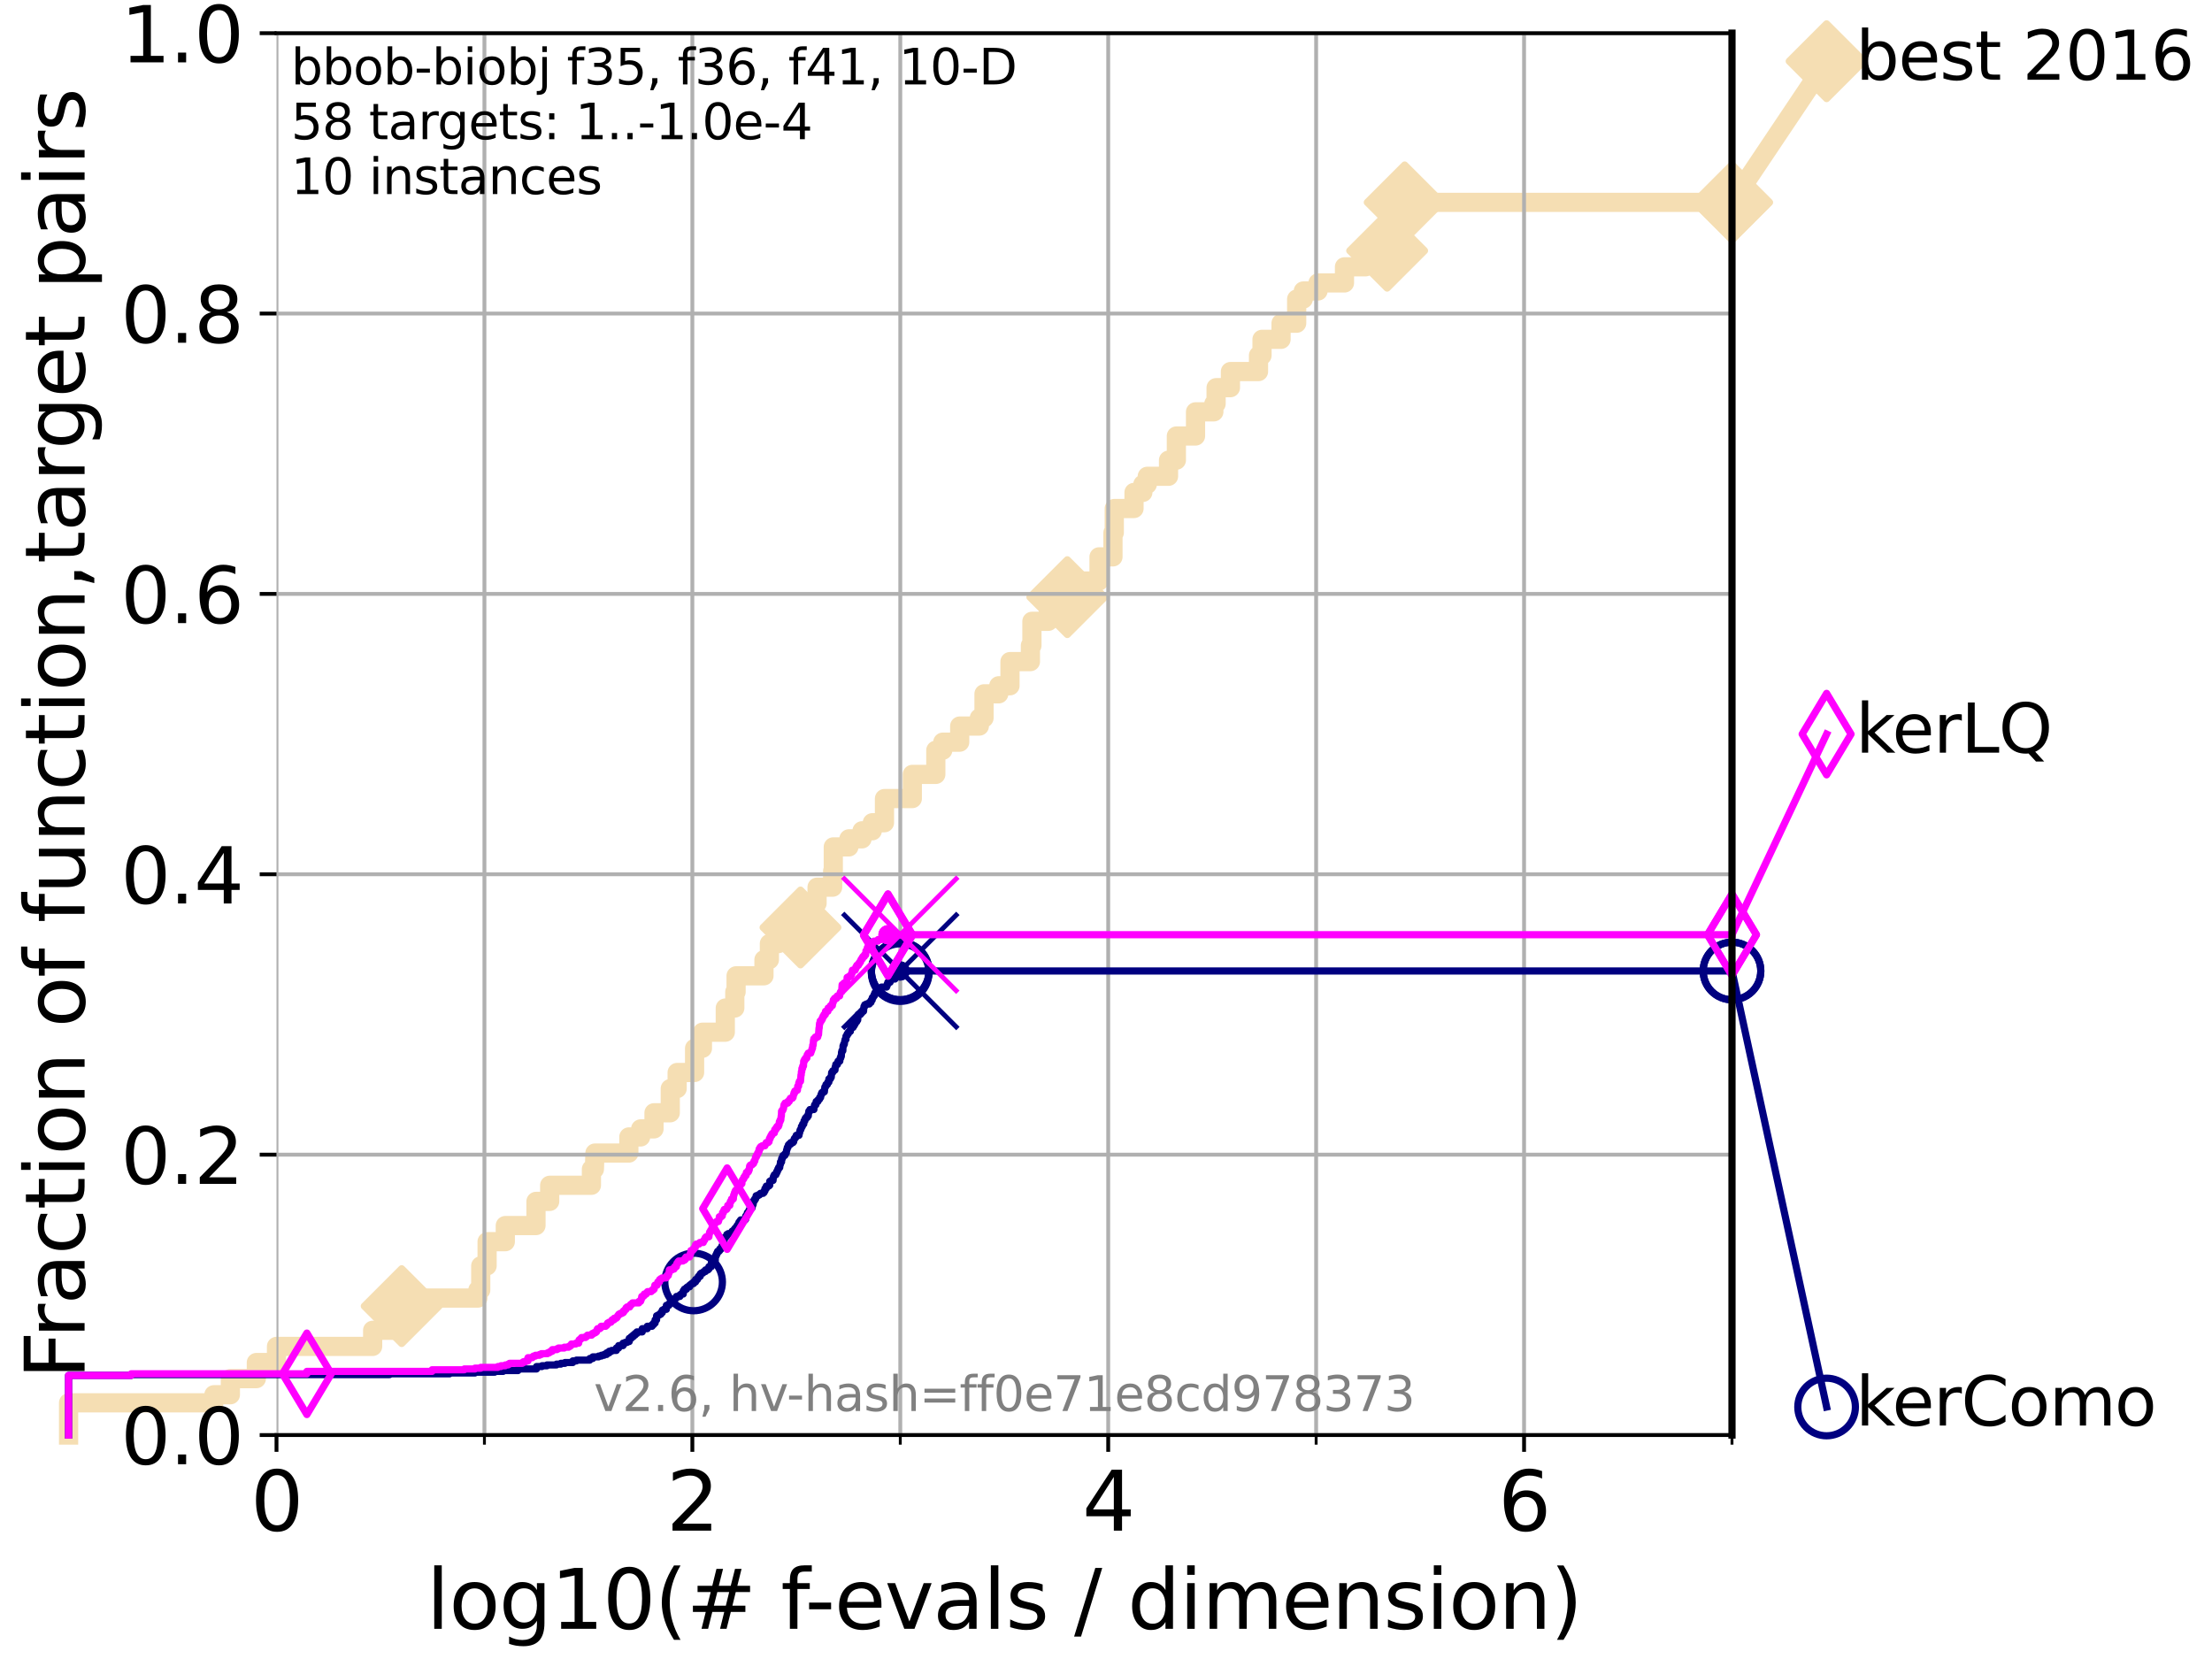 <?xml version="1.0" encoding="utf-8" standalone="no"?>
<!DOCTYPE svg PUBLIC "-//W3C//DTD SVG 1.1//EN"
  "http://www.w3.org/Graphics/SVG/1.1/DTD/svg11.dtd">
<svg xmlns:xlink="http://www.w3.org/1999/xlink" width="460.8pt" height="345.6pt" viewBox="0 0 460.8 345.6" xmlns="http://www.w3.org/2000/svg" version="1.1">
 <defs>
  <style type="text/css">*{stroke-linejoin: round; stroke-linecap: butt}</style>
 </defs>
 <g id="figure_1">
  <g id="patch_1">
   <path d="M 0 345.6 
L 460.8 345.6 
L 460.8 0 
L 0 0 
z
" style="fill: #ffffff"/>
  </g>
  <g id="axes_1">
   <g id="patch_2">
    <path d="M 57.6 298.944 
L 360.806 298.944 
L 360.806 6.912 
L 57.6 6.912 
z
" style="fill: #ffffff"/>
   </g>
   <g id="line2d_1">
    <path d="M 14.285 298.944 
L 14.285 292.231 
L 44.561 292.231 
L 44.561 290.552 
L 47.991 290.552 
L 47.991 287.196 
L 53.402 287.196 
L 53.402 283.839 
L 57.6 283.839 
L 57.6 280.482 
L 77.629 280.482 
L 77.629 277.126 
L 82.713 277.126 
L 82.713 275.447 
L 83.678 275.447 
L 83.678 272.09 
L 85.894 272.09 
L 85.894 270.412 
L 99.55 270.412 
L 99.55 268.734 
L 100.147 268.734 
L 100.147 263.699 
L 101.471 263.699 
L 101.471 258.664 
L 105.263 258.664 
L 105.263 255.307 
L 111.656 255.307 
L 111.656 250.272 
L 114.51 250.272 
L 114.51 246.915 
L 123.203 246.915 
L 123.203 243.559 
L 123.825 243.559 
L 123.936 240.202 
L 131.002 240.202 
L 131.002 236.845 
L 133.457 236.845 
L 133.457 235.167 
L 136.242 235.167 
L 136.242 231.81 
L 139.629 231.81 
L 139.629 226.775 
L 141.062 226.775 
L 141.062 223.418 
L 144.695 223.418 
L 144.695 218.383 
L 146.329 218.383 
L 146.329 215.027 
L 151.09 215.027 
L 151.09 209.992 
L 153.072 209.992 
L 153.072 206.635 
L 153.34 206.635 
L 153.34 203.278 
L 159.148 203.278 
L 159.148 199.922 
L 160.279 199.922 
L 160.279 196.565 
L 162.169 196.565 
L 162.169 193.208 
L 166.758 193.208 
L 166.758 189.852 
L 167.235 189.852 
L 167.235 188.173 
L 170.21 188.173 
L 170.21 184.817 
L 173.458 184.817 
L 173.458 181.46 
L 173.589 181.46 
L 173.589 176.425 
L 176.842 176.425 
L 176.842 174.746 
L 179.577 174.746 
L 179.577 173.068 
L 181.718 173.068 
L 181.718 171.39 
L 184.252 171.39 
L 184.252 166.355 
L 190.052 166.355 
L 190.052 161.32 
L 194.948 161.32 
L 194.948 156.285 
L 196.4 156.285 
L 196.4 154.606 
L 199.924 154.606 
L 199.924 151.25 
L 204.017 151.25 
L 204.017 149.571 
L 204.988 149.571 
L 204.988 144.536 
L 208.064 144.536 
L 208.064 142.858 
L 210.399 142.858 
L 210.399 137.823 
L 214.656 137.823 
L 214.656 134.466 
L 214.968 134.466 
L 214.968 129.431 
L 218.388 129.431 
L 218.388 126.074 
L 222.339 126.074 
L 222.339 124.396 
L 224.852 124.396 
L 224.852 122.718 
L 225.126 122.718 
L 225.126 121.039 
L 228.948 121.039 
L 228.948 116.004 
L 231.852 116.004 
L 231.852 110.969 
L 232.124 110.969 
L 232.124 105.934 
L 236.235 105.934 
L 236.235 102.578 
L 238.077 102.578 
L 238.077 100.899 
L 238.999 100.899 
L 238.999 99.221 
L 243.426 99.221 
L 243.426 95.864 
L 245.059 95.864 
L 245.059 90.829 
L 249.05 90.829 
L 249.05 85.794 
L 252.864 85.794 
L 252.864 84.116 
L 253.336 84.116 
L 253.336 80.759 
L 256.32 80.759 
L 256.32 77.402 
L 262.17 77.402 
L 262.17 74.046 
L 262.901 74.046 
L 262.901 70.689 
L 266.866 70.689 
L 266.866 67.332 
L 270.12 67.332 
L 270.12 62.297 
L 271.502 62.297 
L 271.502 60.619 
L 274.565 60.619 
L 274.565 58.941 
L 280.08 58.941 
L 280.08 55.584 
L 284.453 55.584 
L 284.453 52.227 
L 288.965 52.227 
L 288.965 47.192 
L 292.618 47.192 
L 292.618 42.157 
L 360.806 42.157 
L 360.806 42.157 
" style="fill: none; stroke: #f5deb3; stroke-width: 4; stroke-linecap: square"/>
   </g>
   <g id="line2d_2">
    <defs>
     <path id="m6f764beaf2" d="M -0 7.778 
L 7.778 0 
L 0 -7.778 
L -7.778 -0 
z
" style="stroke: #f5deb3; stroke-width: 1.5; stroke-linejoin: miter"/>
    </defs>
    <g>
     <use xlink:href="#m6f764beaf2" x="83.678" y="272.09" style="fill: #f5deb3; stroke: #f5deb3; stroke-width: 1.5; stroke-linejoin: miter"/>
     <use xlink:href="#m6f764beaf2" x="166.758" y="193.208" style="fill: #f5deb3; stroke: #f5deb3; stroke-width: 1.5; stroke-linejoin: miter"/>
     <use xlink:href="#m6f764beaf2" x="222.339" y="124.396" style="fill: #f5deb3; stroke: #f5deb3; stroke-width: 1.5; stroke-linejoin: miter"/>
     <use xlink:href="#m6f764beaf2" x="288.965" y="52.227" style="fill: #f5deb3; stroke: #f5deb3; stroke-width: 1.5; stroke-linejoin: miter"/>
     <use xlink:href="#m6f764beaf2" x="292.618" y="42.157" style="fill: #f5deb3; stroke: #f5deb3; stroke-width: 1.5; stroke-linejoin: miter"/>
     <use xlink:href="#m6f764beaf2" x="360.806" y="42.157" style="fill: #f5deb3; stroke: #f5deb3; stroke-width: 1.5; stroke-linejoin: miter"/>
    </g>
   </g>
   <g id="line2d_3">
    <path style="fill: none; stroke: #f5deb3; stroke-width: 4; stroke-linecap: square"/>
    <g/>
   </g>
   <g id="line2d_4">
    <path d="M 360.806 42.157 
L 380.515 12.753 
" style="fill: none; stroke: #f5deb3; stroke-width: 4; stroke-linecap: square"/>
    <g>
     <use xlink:href="#m6f764beaf2" x="360.806" y="42.157" style="fill: #f5deb3; stroke: #f5deb3; stroke-width: 1.5; stroke-linejoin: miter"/>
     <use xlink:href="#m6f764beaf2" x="380.515" y="12.753" style="fill: #f5deb3; stroke: #f5deb3; stroke-width: 1.5; stroke-linejoin: miter"/>
    </g>
   </g>
   <g id="matplotlib.axis_1">
    <g id="xtick_1">
     <g id="line2d_5">
      <path d="M 57.6 298.944 
L 57.6 6.912 
" clip-path="url(#p78f3cef34b)" style="fill: none; stroke: #b0b0b0; stroke-width: 0.8; stroke-linecap: square"/>
     </g>
     <g id="line2d_6">
      <defs>
       <path id="m27204d16f3" d="M 0 0 
L 0 3.5 
" style="stroke: #000000; stroke-width: 0.8"/>
      </defs>
      <g>
       <use xlink:href="#m27204d16f3" x="57.6" y="298.944" style="stroke: #000000; stroke-width: 0.8"/>
      </g>
     </g>
     <g id="text_1">
      <!-- 0 -->
      <g transform="translate(52.192 318.861) scale(0.17 -0.17)">
       <defs>
        <path id="DejaVuSans-30" d="M 2034 4250 
Q 1547 4250 1301 3770 
Q 1056 3291 1056 2328 
Q 1056 1369 1301 889 
Q 1547 409 2034 409 
Q 2525 409 2770 889 
Q 3016 1369 3016 2328 
Q 3016 3291 2770 3770 
Q 2525 4250 2034 4250 
z
M 2034 4750 
Q 2819 4750 3233 4129 
Q 3647 3509 3647 2328 
Q 3647 1150 3233 529 
Q 2819 -91 2034 -91 
Q 1250 -91 836 529 
Q 422 1150 422 2328 
Q 422 3509 836 4129 
Q 1250 4750 2034 4750 
z
" transform="scale(0.016)"/>
       </defs>
       <use xlink:href="#DejaVuSans-30"/>
      </g>
     </g>
    </g>
    <g id="xtick_2">
     <g id="line2d_7">
      <path d="M 144.23 298.944 
L 144.23 6.912 
" clip-path="url(#p78f3cef34b)" style="fill: none; stroke: #b0b0b0; stroke-width: 0.8; stroke-linecap: square"/>
     </g>
     <g id="line2d_8">
      <g>
       <use xlink:href="#m27204d16f3" x="144.23" y="298.944" style="stroke: #000000; stroke-width: 0.8"/>
      </g>
     </g>
     <g id="text_2">
      <!-- 2 -->
      <g transform="translate(138.822 318.861) scale(0.17 -0.17)">
       <defs>
        <path id="DejaVuSans-32" d="M 1228 531 
L 3431 531 
L 3431 0 
L 469 0 
L 469 531 
Q 828 903 1448 1529 
Q 2069 2156 2228 2338 
Q 2531 2678 2651 2914 
Q 2772 3150 2772 3378 
Q 2772 3750 2511 3984 
Q 2250 4219 1831 4219 
Q 1534 4219 1204 4116 
Q 875 4013 500 3803 
L 500 4441 
Q 881 4594 1212 4672 
Q 1544 4750 1819 4750 
Q 2544 4750 2975 4387 
Q 3406 4025 3406 3419 
Q 3406 3131 3298 2873 
Q 3191 2616 2906 2266 
Q 2828 2175 2409 1742 
Q 1991 1309 1228 531 
z
" transform="scale(0.016)"/>
       </defs>
       <use xlink:href="#DejaVuSans-32"/>
      </g>
     </g>
    </g>
    <g id="xtick_3">
     <g id="line2d_9">
      <path d="M 230.861 298.944 
L 230.861 6.912 
" clip-path="url(#p78f3cef34b)" style="fill: none; stroke: #b0b0b0; stroke-width: 0.8; stroke-linecap: square"/>
     </g>
     <g id="line2d_10">
      <g>
       <use xlink:href="#m27204d16f3" x="230.861" y="298.944" style="stroke: #000000; stroke-width: 0.8"/>
      </g>
     </g>
     <g id="text_3">
      <!-- 4 -->
      <g transform="translate(225.453 318.861) scale(0.17 -0.17)">
       <defs>
        <path id="DejaVuSans-34" d="M 2419 4116 
L 825 1625 
L 2419 1625 
L 2419 4116 
z
M 2253 4666 
L 3047 4666 
L 3047 1625 
L 3713 1625 
L 3713 1100 
L 3047 1100 
L 3047 0 
L 2419 0 
L 2419 1100 
L 313 1100 
L 313 1709 
L 2253 4666 
z
" transform="scale(0.016)"/>
       </defs>
       <use xlink:href="#DejaVuSans-34"/>
      </g>
     </g>
    </g>
    <g id="xtick_4">
     <g id="line2d_11">
      <path d="M 317.491 298.944 
L 317.491 6.912 
" clip-path="url(#p78f3cef34b)" style="fill: none; stroke: #b0b0b0; stroke-width: 0.8; stroke-linecap: square"/>
     </g>
     <g id="line2d_12">
      <g>
       <use xlink:href="#m27204d16f3" x="317.491" y="298.944" style="stroke: #000000; stroke-width: 0.8"/>
      </g>
     </g>
     <g id="text_4">
      <!-- 6 -->
      <g transform="translate(312.083 318.861) scale(0.17 -0.17)">
       <defs>
        <path id="DejaVuSans-36" d="M 2113 2584 
Q 1688 2584 1439 2293 
Q 1191 2003 1191 1497 
Q 1191 994 1439 701 
Q 1688 409 2113 409 
Q 2538 409 2786 701 
Q 3034 994 3034 1497 
Q 3034 2003 2786 2293 
Q 2538 2584 2113 2584 
z
M 3366 4563 
L 3366 3988 
Q 3128 4100 2886 4159 
Q 2644 4219 2406 4219 
Q 1781 4219 1451 3797 
Q 1122 3375 1075 2522 
Q 1259 2794 1537 2939 
Q 1816 3084 2150 3084 
Q 2853 3084 3261 2657 
Q 3669 2231 3669 1497 
Q 3669 778 3244 343 
Q 2819 -91 2113 -91 
Q 1303 -91 875 529 
Q 447 1150 447 2328 
Q 447 3434 972 4092 
Q 1497 4750 2381 4750 
Q 2619 4750 2861 4703 
Q 3103 4656 3366 4563 
z
" transform="scale(0.016)"/>
       </defs>
       <use xlink:href="#DejaVuSans-36"/>
      </g>
     </g>
    </g>
    <g id="xtick_5">
     <g id="line2d_13">
      <path d="M 100.915 298.944 
L 100.915 6.912 
" clip-path="url(#p78f3cef34b)" style="fill: none; stroke: #b0b0b0; stroke-width: 0.8; stroke-linecap: square"/>
     </g>
     <g id="line2d_14">
      <defs>
       <path id="m74d9fa3ef5" d="M 0 0 
L 0 2 
" style="stroke: #000000; stroke-width: 0.6"/>
      </defs>
      <g>
       <use xlink:href="#m74d9fa3ef5" x="100.915" y="298.944" style="stroke: #000000; stroke-width: 0.6"/>
      </g>
     </g>
    </g>
    <g id="xtick_6">
     <g id="line2d_15">
      <path d="M 187.546 298.944 
L 187.546 6.912 
" clip-path="url(#p78f3cef34b)" style="fill: none; stroke: #b0b0b0; stroke-width: 0.8; stroke-linecap: square"/>
     </g>
     <g id="line2d_16">
      <g>
       <use xlink:href="#m74d9fa3ef5" x="187.546" y="298.944" style="stroke: #000000; stroke-width: 0.6"/>
      </g>
     </g>
    </g>
    <g id="xtick_7">
     <g id="line2d_17">
      <path d="M 274.176 298.944 
L 274.176 6.912 
" clip-path="url(#p78f3cef34b)" style="fill: none; stroke: #b0b0b0; stroke-width: 0.8; stroke-linecap: square"/>
     </g>
     <g id="line2d_18">
      <g>
       <use xlink:href="#m74d9fa3ef5" x="274.176" y="298.944" style="stroke: #000000; stroke-width: 0.6"/>
      </g>
     </g>
    </g>
    <g id="xtick_8">
     <g id="line2d_19">
      <path d="M 360.806 298.944 
L 360.806 6.912 
" clip-path="url(#p78f3cef34b)" style="fill: none; stroke: #b0b0b0; stroke-width: 0.8; stroke-linecap: square"/>
     </g>
     <g id="line2d_20">
      <g>
       <use xlink:href="#m74d9fa3ef5" x="360.806" y="298.944" style="stroke: #000000; stroke-width: 0.6"/>
      </g>
     </g>
    </g>
    <g id="text_5">
     <!-- log10(# f-evals / dimension) -->
     <g transform="translate(88.823 339.314) scale(0.17 -0.17)">
      <defs>
       <path id="DejaVuSans-6c" d="M 603 4863 
L 1178 4863 
L 1178 0 
L 603 0 
L 603 4863 
z
" transform="scale(0.016)"/>
       <path id="DejaVuSans-6f" d="M 1959 3097 
Q 1497 3097 1228 2736 
Q 959 2375 959 1747 
Q 959 1119 1226 758 
Q 1494 397 1959 397 
Q 2419 397 2687 759 
Q 2956 1122 2956 1747 
Q 2956 2369 2687 2733 
Q 2419 3097 1959 3097 
z
M 1959 3584 
Q 2709 3584 3137 3096 
Q 3566 2609 3566 1747 
Q 3566 888 3137 398 
Q 2709 -91 1959 -91 
Q 1206 -91 779 398 
Q 353 888 353 1747 
Q 353 2609 779 3096 
Q 1206 3584 1959 3584 
z
" transform="scale(0.016)"/>
       <path id="DejaVuSans-67" d="M 2906 1791 
Q 2906 2416 2648 2759 
Q 2391 3103 1925 3103 
Q 1463 3103 1205 2759 
Q 947 2416 947 1791 
Q 947 1169 1205 825 
Q 1463 481 1925 481 
Q 2391 481 2648 825 
Q 2906 1169 2906 1791 
z
M 3481 434 
Q 3481 -459 3084 -895 
Q 2688 -1331 1869 -1331 
Q 1566 -1331 1297 -1286 
Q 1028 -1241 775 -1147 
L 775 -588 
Q 1028 -725 1275 -790 
Q 1522 -856 1778 -856 
Q 2344 -856 2625 -561 
Q 2906 -266 2906 331 
L 2906 616 
Q 2728 306 2450 153 
Q 2172 0 1784 0 
Q 1141 0 747 490 
Q 353 981 353 1791 
Q 353 2603 747 3093 
Q 1141 3584 1784 3584 
Q 2172 3584 2450 3431 
Q 2728 3278 2906 2969 
L 2906 3500 
L 3481 3500 
L 3481 434 
z
" transform="scale(0.016)"/>
       <path id="DejaVuSans-31" d="M 794 531 
L 1825 531 
L 1825 4091 
L 703 3866 
L 703 4441 
L 1819 4666 
L 2450 4666 
L 2450 531 
L 3481 531 
L 3481 0 
L 794 0 
L 794 531 
z
" transform="scale(0.016)"/>
       <path id="DejaVuSans-28" d="M 1984 4856 
Q 1566 4138 1362 3434 
Q 1159 2731 1159 2009 
Q 1159 1288 1364 580 
Q 1569 -128 1984 -844 
L 1484 -844 
Q 1016 -109 783 600 
Q 550 1309 550 2009 
Q 550 2706 781 3412 
Q 1013 4119 1484 4856 
L 1984 4856 
z
" transform="scale(0.016)"/>
       <path id="DejaVuSans-23" d="M 3272 2816 
L 2363 2816 
L 2100 1772 
L 3016 1772 
L 3272 2816 
z
M 2803 4594 
L 2478 3297 
L 3391 3297 
L 3719 4594 
L 4219 4594 
L 3897 3297 
L 4872 3297 
L 4872 2816 
L 3775 2816 
L 3519 1772 
L 4513 1772 
L 4513 1294 
L 3397 1294 
L 3072 0 
L 2572 0 
L 2894 1294 
L 1978 1294 
L 1656 0 
L 1153 0 
L 1478 1294 
L 494 1294 
L 494 1772 
L 1594 1772 
L 1856 2816 
L 850 2816 
L 850 3297 
L 1978 3297 
L 2297 4594 
L 2803 4594 
z
" transform="scale(0.016)"/>
       <path id="DejaVuSans-20" transform="scale(0.016)"/>
       <path id="DejaVuSans-66" d="M 2375 4863 
L 2375 4384 
L 1825 4384 
Q 1516 4384 1395 4259 
Q 1275 4134 1275 3809 
L 1275 3500 
L 2222 3500 
L 2222 3053 
L 1275 3053 
L 1275 0 
L 697 0 
L 697 3053 
L 147 3053 
L 147 3500 
L 697 3500 
L 697 3744 
Q 697 4328 969 4595 
Q 1241 4863 1831 4863 
L 2375 4863 
z
" transform="scale(0.016)"/>
       <path id="DejaVuSans-2d" d="M 313 2009 
L 1997 2009 
L 1997 1497 
L 313 1497 
L 313 2009 
z
" transform="scale(0.016)"/>
       <path id="DejaVuSans-65" d="M 3597 1894 
L 3597 1613 
L 953 1613 
Q 991 1019 1311 708 
Q 1631 397 2203 397 
Q 2534 397 2845 478 
Q 3156 559 3463 722 
L 3463 178 
Q 3153 47 2828 -22 
Q 2503 -91 2169 -91 
Q 1331 -91 842 396 
Q 353 884 353 1716 
Q 353 2575 817 3079 
Q 1281 3584 2069 3584 
Q 2775 3584 3186 3129 
Q 3597 2675 3597 1894 
z
M 3022 2063 
Q 3016 2534 2758 2815 
Q 2500 3097 2075 3097 
Q 1594 3097 1305 2825 
Q 1016 2553 972 2059 
L 3022 2063 
z
" transform="scale(0.016)"/>
       <path id="DejaVuSans-76" d="M 191 3500 
L 800 3500 
L 1894 563 
L 2988 3500 
L 3597 3500 
L 2284 0 
L 1503 0 
L 191 3500 
z
" transform="scale(0.016)"/>
       <path id="DejaVuSans-61" d="M 2194 1759 
Q 1497 1759 1228 1600 
Q 959 1441 959 1056 
Q 959 750 1161 570 
Q 1363 391 1709 391 
Q 2188 391 2477 730 
Q 2766 1069 2766 1631 
L 2766 1759 
L 2194 1759 
z
M 3341 1997 
L 3341 0 
L 2766 0 
L 2766 531 
Q 2569 213 2275 61 
Q 1981 -91 1556 -91 
Q 1019 -91 701 211 
Q 384 513 384 1019 
Q 384 1609 779 1909 
Q 1175 2209 1959 2209 
L 2766 2209 
L 2766 2266 
Q 2766 2663 2505 2880 
Q 2244 3097 1772 3097 
Q 1472 3097 1187 3025 
Q 903 2953 641 2809 
L 641 3341 
Q 956 3463 1253 3523 
Q 1550 3584 1831 3584 
Q 2591 3584 2966 3190 
Q 3341 2797 3341 1997 
z
" transform="scale(0.016)"/>
       <path id="DejaVuSans-73" d="M 2834 3397 
L 2834 2853 
Q 2591 2978 2328 3040 
Q 2066 3103 1784 3103 
Q 1356 3103 1142 2972 
Q 928 2841 928 2578 
Q 928 2378 1081 2264 
Q 1234 2150 1697 2047 
L 1894 2003 
Q 2506 1872 2764 1633 
Q 3022 1394 3022 966 
Q 3022 478 2636 193 
Q 2250 -91 1575 -91 
Q 1294 -91 989 -36 
Q 684 19 347 128 
L 347 722 
Q 666 556 975 473 
Q 1284 391 1588 391 
Q 1994 391 2212 530 
Q 2431 669 2431 922 
Q 2431 1156 2273 1281 
Q 2116 1406 1581 1522 
L 1381 1569 
Q 847 1681 609 1914 
Q 372 2147 372 2553 
Q 372 3047 722 3315 
Q 1072 3584 1716 3584 
Q 2034 3584 2315 3537 
Q 2597 3491 2834 3397 
z
" transform="scale(0.016)"/>
       <path id="DejaVuSans-2f" d="M 1625 4666 
L 2156 4666 
L 531 -594 
L 0 -594 
L 1625 4666 
z
" transform="scale(0.016)"/>
       <path id="DejaVuSans-64" d="M 2906 2969 
L 2906 4863 
L 3481 4863 
L 3481 0 
L 2906 0 
L 2906 525 
Q 2725 213 2448 61 
Q 2172 -91 1784 -91 
Q 1150 -91 751 415 
Q 353 922 353 1747 
Q 353 2572 751 3078 
Q 1150 3584 1784 3584 
Q 2172 3584 2448 3432 
Q 2725 3281 2906 2969 
z
M 947 1747 
Q 947 1113 1208 752 
Q 1469 391 1925 391 
Q 2381 391 2643 752 
Q 2906 1113 2906 1747 
Q 2906 2381 2643 2742 
Q 2381 3103 1925 3103 
Q 1469 3103 1208 2742 
Q 947 2381 947 1747 
z
" transform="scale(0.016)"/>
       <path id="DejaVuSans-69" d="M 603 3500 
L 1178 3500 
L 1178 0 
L 603 0 
L 603 3500 
z
M 603 4863 
L 1178 4863 
L 1178 4134 
L 603 4134 
L 603 4863 
z
" transform="scale(0.016)"/>
       <path id="DejaVuSans-6d" d="M 3328 2828 
Q 3544 3216 3844 3400 
Q 4144 3584 4550 3584 
Q 5097 3584 5394 3201 
Q 5691 2819 5691 2113 
L 5691 0 
L 5113 0 
L 5113 2094 
Q 5113 2597 4934 2840 
Q 4756 3084 4391 3084 
Q 3944 3084 3684 2787 
Q 3425 2491 3425 1978 
L 3425 0 
L 2847 0 
L 2847 2094 
Q 2847 2600 2669 2842 
Q 2491 3084 2119 3084 
Q 1678 3084 1418 2786 
Q 1159 2488 1159 1978 
L 1159 0 
L 581 0 
L 581 3500 
L 1159 3500 
L 1159 2956 
Q 1356 3278 1631 3431 
Q 1906 3584 2284 3584 
Q 2666 3584 2933 3390 
Q 3200 3197 3328 2828 
z
" transform="scale(0.016)"/>
       <path id="DejaVuSans-6e" d="M 3513 2113 
L 3513 0 
L 2938 0 
L 2938 2094 
Q 2938 2591 2744 2837 
Q 2550 3084 2163 3084 
Q 1697 3084 1428 2787 
Q 1159 2491 1159 1978 
L 1159 0 
L 581 0 
L 581 3500 
L 1159 3500 
L 1159 2956 
Q 1366 3272 1645 3428 
Q 1925 3584 2291 3584 
Q 2894 3584 3203 3211 
Q 3513 2838 3513 2113 
z
" transform="scale(0.016)"/>
       <path id="DejaVuSans-29" d="M 513 4856 
L 1013 4856 
Q 1481 4119 1714 3412 
Q 1947 2706 1947 2009 
Q 1947 1309 1714 600 
Q 1481 -109 1013 -844 
L 513 -844 
Q 928 -128 1133 580 
Q 1338 1288 1338 2009 
Q 1338 2731 1133 3434 
Q 928 4138 513 4856 
z
" transform="scale(0.016)"/>
      </defs>
      <use xlink:href="#DejaVuSans-6c"/>
      <use xlink:href="#DejaVuSans-6f" x="27.783"/>
      <use xlink:href="#DejaVuSans-67" x="88.965"/>
      <use xlink:href="#DejaVuSans-31" x="152.441"/>
      <use xlink:href="#DejaVuSans-30" x="216.064"/>
      <use xlink:href="#DejaVuSans-28" x="279.688"/>
      <use xlink:href="#DejaVuSans-23" x="318.701"/>
      <use xlink:href="#DejaVuSans-20" x="402.49"/>
      <use xlink:href="#DejaVuSans-66" x="434.277"/>
      <use xlink:href="#DejaVuSans-2d" x="463.982"/>
      <use xlink:href="#DejaVuSans-65" x="500.066"/>
      <use xlink:href="#DejaVuSans-76" x="561.59"/>
      <use xlink:href="#DejaVuSans-61" x="620.77"/>
      <use xlink:href="#DejaVuSans-6c" x="682.049"/>
      <use xlink:href="#DejaVuSans-73" x="709.832"/>
      <use xlink:href="#DejaVuSans-20" x="761.932"/>
      <use xlink:href="#DejaVuSans-2f" x="793.719"/>
      <use xlink:href="#DejaVuSans-20" x="827.41"/>
      <use xlink:href="#DejaVuSans-64" x="859.197"/>
      <use xlink:href="#DejaVuSans-69" x="922.674"/>
      <use xlink:href="#DejaVuSans-6d" x="950.457"/>
      <use xlink:href="#DejaVuSans-65" x="1047.869"/>
      <use xlink:href="#DejaVuSans-6e" x="1109.393"/>
      <use xlink:href="#DejaVuSans-73" x="1172.771"/>
      <use xlink:href="#DejaVuSans-69" x="1224.871"/>
      <use xlink:href="#DejaVuSans-6f" x="1252.654"/>
      <use xlink:href="#DejaVuSans-6e" x="1313.836"/>
      <use xlink:href="#DejaVuSans-29" x="1377.215"/>
     </g>
    </g>
   </g>
   <g id="matplotlib.axis_2">
    <g id="ytick_1">
     <g id="line2d_21">
      <path d="M 57.6 298.944 
L 360.806 298.944 
" clip-path="url(#p78f3cef34b)" style="fill: none; stroke: #b0b0b0; stroke-width: 0.8; stroke-linecap: square"/>
     </g>
     <g id="line2d_22">
      <defs>
       <path id="mce5953f2b4" d="M 0 0 
L -3.5 0 
" style="stroke: #000000; stroke-width: 0.8"/>
      </defs>
      <g>
       <use xlink:href="#mce5953f2b4" x="57.6" y="298.944" style="stroke: #000000; stroke-width: 0.8"/>
      </g>
     </g>
     <g id="text_6">
      <!-- 0.0 -->
      <g transform="translate(25.155 305.023) scale(0.16 -0.16)">
       <defs>
        <path id="DejaVuSans-2e" d="M 684 794 
L 1344 794 
L 1344 0 
L 684 0 
L 684 794 
z
" transform="scale(0.016)"/>
       </defs>
       <use xlink:href="#DejaVuSans-30"/>
       <use xlink:href="#DejaVuSans-2e" x="63.623"/>
       <use xlink:href="#DejaVuSans-30" x="95.41"/>
      </g>
     </g>
    </g>
    <g id="ytick_2">
     <g id="line2d_23">
      <path d="M 57.6 240.538 
L 360.806 240.538 
" clip-path="url(#p78f3cef34b)" style="fill: none; stroke: #b0b0b0; stroke-width: 0.8; stroke-linecap: square"/>
     </g>
     <g id="line2d_24">
      <g>
       <use xlink:href="#mce5953f2b4" x="57.6" y="240.538" style="stroke: #000000; stroke-width: 0.8"/>
      </g>
     </g>
     <g id="text_7">
      <!-- 0.2 -->
      <g transform="translate(25.155 246.616) scale(0.16 -0.16)">
       <use xlink:href="#DejaVuSans-30"/>
       <use xlink:href="#DejaVuSans-2e" x="63.623"/>
       <use xlink:href="#DejaVuSans-32" x="95.41"/>
      </g>
     </g>
    </g>
    <g id="ytick_3">
     <g id="line2d_25">
      <path d="M 57.6 182.131 
L 360.806 182.131 
" clip-path="url(#p78f3cef34b)" style="fill: none; stroke: #b0b0b0; stroke-width: 0.8; stroke-linecap: square"/>
     </g>
     <g id="line2d_26">
      <g>
       <use xlink:href="#mce5953f2b4" x="57.6" y="182.131" style="stroke: #000000; stroke-width: 0.8"/>
      </g>
     </g>
     <g id="text_8">
      <!-- 0.4 -->
      <g transform="translate(25.155 188.21) scale(0.16 -0.16)">
       <use xlink:href="#DejaVuSans-30"/>
       <use xlink:href="#DejaVuSans-2e" x="63.623"/>
       <use xlink:href="#DejaVuSans-34" x="95.41"/>
      </g>
     </g>
    </g>
    <g id="ytick_4">
     <g id="line2d_27">
      <path d="M 57.6 123.725 
L 360.806 123.725 
" clip-path="url(#p78f3cef34b)" style="fill: none; stroke: #b0b0b0; stroke-width: 0.8; stroke-linecap: square"/>
     </g>
     <g id="line2d_28">
      <g>
       <use xlink:href="#mce5953f2b4" x="57.6" y="123.725" style="stroke: #000000; stroke-width: 0.8"/>
      </g>
     </g>
     <g id="text_9">
      <!-- 0.6 -->
      <g transform="translate(25.155 129.804) scale(0.16 -0.16)">
       <use xlink:href="#DejaVuSans-30"/>
       <use xlink:href="#DejaVuSans-2e" x="63.623"/>
       <use xlink:href="#DejaVuSans-36" x="95.41"/>
      </g>
     </g>
    </g>
    <g id="ytick_5">
     <g id="line2d_29">
      <path d="M 57.6 65.318 
L 360.806 65.318 
" clip-path="url(#p78f3cef34b)" style="fill: none; stroke: #b0b0b0; stroke-width: 0.8; stroke-linecap: square"/>
     </g>
     <g id="line2d_30">
      <g>
       <use xlink:href="#mce5953f2b4" x="57.6" y="65.318" style="stroke: #000000; stroke-width: 0.8"/>
      </g>
     </g>
     <g id="text_10">
      <!-- 0.8 -->
      <g transform="translate(25.155 71.397) scale(0.16 -0.16)">
       <defs>
        <path id="DejaVuSans-38" d="M 2034 2216 
Q 1584 2216 1326 1975 
Q 1069 1734 1069 1313 
Q 1069 891 1326 650 
Q 1584 409 2034 409 
Q 2484 409 2743 651 
Q 3003 894 3003 1313 
Q 3003 1734 2745 1975 
Q 2488 2216 2034 2216 
z
M 1403 2484 
Q 997 2584 770 2862 
Q 544 3141 544 3541 
Q 544 4100 942 4425 
Q 1341 4750 2034 4750 
Q 2731 4750 3128 4425 
Q 3525 4100 3525 3541 
Q 3525 3141 3298 2862 
Q 3072 2584 2669 2484 
Q 3125 2378 3379 2068 
Q 3634 1759 3634 1313 
Q 3634 634 3220 271 
Q 2806 -91 2034 -91 
Q 1263 -91 848 271 
Q 434 634 434 1313 
Q 434 1759 690 2068 
Q 947 2378 1403 2484 
z
M 1172 3481 
Q 1172 3119 1398 2916 
Q 1625 2713 2034 2713 
Q 2441 2713 2670 2916 
Q 2900 3119 2900 3481 
Q 2900 3844 2670 4047 
Q 2441 4250 2034 4250 
Q 1625 4250 1398 4047 
Q 1172 3844 1172 3481 
z
" transform="scale(0.016)"/>
       </defs>
       <use xlink:href="#DejaVuSans-30"/>
       <use xlink:href="#DejaVuSans-2e" x="63.623"/>
       <use xlink:href="#DejaVuSans-38" x="95.41"/>
      </g>
     </g>
    </g>
    <g id="ytick_6">
     <g id="line2d_31">
      <path d="M 57.6 6.912 
L 360.806 6.912 
" clip-path="url(#p78f3cef34b)" style="fill: none; stroke: #b0b0b0; stroke-width: 0.8; stroke-linecap: square"/>
     </g>
     <g id="line2d_32">
      <g>
       <use xlink:href="#mce5953f2b4" x="57.6" y="6.912" style="stroke: #000000; stroke-width: 0.8"/>
      </g>
     </g>
     <g id="text_11">
      <!-- 1.0 -->
      <g transform="translate(25.155 12.991) scale(0.16 -0.16)">
       <use xlink:href="#DejaVuSans-31"/>
       <use xlink:href="#DejaVuSans-2e" x="63.623"/>
       <use xlink:href="#DejaVuSans-30" x="95.41"/>
      </g>
     </g>
    </g>
    <g id="text_12">
     <!-- Fraction of function,target pairs -->
     <g transform="translate(17.62 287.313) rotate(-90) scale(0.17 -0.17)">
      <defs>
       <path id="DejaVuSans-46" d="M 628 4666 
L 3309 4666 
L 3309 4134 
L 1259 4134 
L 1259 2759 
L 3109 2759 
L 3109 2228 
L 1259 2228 
L 1259 0 
L 628 0 
L 628 4666 
z
" transform="scale(0.016)"/>
       <path id="DejaVuSans-72" d="M 2631 2963 
Q 2534 3019 2420 3045 
Q 2306 3072 2169 3072 
Q 1681 3072 1420 2755 
Q 1159 2438 1159 1844 
L 1159 0 
L 581 0 
L 581 3500 
L 1159 3500 
L 1159 2956 
Q 1341 3275 1631 3429 
Q 1922 3584 2338 3584 
Q 2397 3584 2469 3576 
Q 2541 3569 2628 3553 
L 2631 2963 
z
" transform="scale(0.016)"/>
       <path id="DejaVuSans-63" d="M 3122 3366 
L 3122 2828 
Q 2878 2963 2633 3030 
Q 2388 3097 2138 3097 
Q 1578 3097 1268 2742 
Q 959 2388 959 1747 
Q 959 1106 1268 751 
Q 1578 397 2138 397 
Q 2388 397 2633 464 
Q 2878 531 3122 666 
L 3122 134 
Q 2881 22 2623 -34 
Q 2366 -91 2075 -91 
Q 1284 -91 818 406 
Q 353 903 353 1747 
Q 353 2603 823 3093 
Q 1294 3584 2113 3584 
Q 2378 3584 2631 3529 
Q 2884 3475 3122 3366 
z
" transform="scale(0.016)"/>
       <path id="DejaVuSans-74" d="M 1172 4494 
L 1172 3500 
L 2356 3500 
L 2356 3053 
L 1172 3053 
L 1172 1153 
Q 1172 725 1289 603 
Q 1406 481 1766 481 
L 2356 481 
L 2356 0 
L 1766 0 
Q 1100 0 847 248 
Q 594 497 594 1153 
L 594 3053 
L 172 3053 
L 172 3500 
L 594 3500 
L 594 4494 
L 1172 4494 
z
" transform="scale(0.016)"/>
       <path id="DejaVuSans-75" d="M 544 1381 
L 544 3500 
L 1119 3500 
L 1119 1403 
Q 1119 906 1312 657 
Q 1506 409 1894 409 
Q 2359 409 2629 706 
Q 2900 1003 2900 1516 
L 2900 3500 
L 3475 3500 
L 3475 0 
L 2900 0 
L 2900 538 
Q 2691 219 2414 64 
Q 2138 -91 1772 -91 
Q 1169 -91 856 284 
Q 544 659 544 1381 
z
M 1991 3584 
L 1991 3584 
z
" transform="scale(0.016)"/>
       <path id="DejaVuSans-2c" d="M 750 794 
L 1409 794 
L 1409 256 
L 897 -744 
L 494 -744 
L 750 256 
L 750 794 
z
" transform="scale(0.016)"/>
       <path id="DejaVuSans-70" d="M 1159 525 
L 1159 -1331 
L 581 -1331 
L 581 3500 
L 1159 3500 
L 1159 2969 
Q 1341 3281 1617 3432 
Q 1894 3584 2278 3584 
Q 2916 3584 3314 3078 
Q 3713 2572 3713 1747 
Q 3713 922 3314 415 
Q 2916 -91 2278 -91 
Q 1894 -91 1617 61 
Q 1341 213 1159 525 
z
M 3116 1747 
Q 3116 2381 2855 2742 
Q 2594 3103 2138 3103 
Q 1681 3103 1420 2742 
Q 1159 2381 1159 1747 
Q 1159 1113 1420 752 
Q 1681 391 2138 391 
Q 2594 391 2855 752 
Q 3116 1113 3116 1747 
z
" transform="scale(0.016)"/>
      </defs>
      <use xlink:href="#DejaVuSans-46"/>
      <use xlink:href="#DejaVuSans-72" x="50.27"/>
      <use xlink:href="#DejaVuSans-61" x="91.383"/>
      <use xlink:href="#DejaVuSans-63" x="152.662"/>
      <use xlink:href="#DejaVuSans-74" x="207.643"/>
      <use xlink:href="#DejaVuSans-69" x="246.852"/>
      <use xlink:href="#DejaVuSans-6f" x="274.635"/>
      <use xlink:href="#DejaVuSans-6e" x="335.816"/>
      <use xlink:href="#DejaVuSans-20" x="399.195"/>
      <use xlink:href="#DejaVuSans-6f" x="430.982"/>
      <use xlink:href="#DejaVuSans-66" x="492.164"/>
      <use xlink:href="#DejaVuSans-20" x="527.369"/>
      <use xlink:href="#DejaVuSans-66" x="559.156"/>
      <use xlink:href="#DejaVuSans-75" x="594.361"/>
      <use xlink:href="#DejaVuSans-6e" x="657.74"/>
      <use xlink:href="#DejaVuSans-63" x="721.119"/>
      <use xlink:href="#DejaVuSans-74" x="776.1"/>
      <use xlink:href="#DejaVuSans-69" x="815.309"/>
      <use xlink:href="#DejaVuSans-6f" x="843.092"/>
      <use xlink:href="#DejaVuSans-6e" x="904.273"/>
      <use xlink:href="#DejaVuSans-2c" x="967.652"/>
      <use xlink:href="#DejaVuSans-74" x="999.439"/>
      <use xlink:href="#DejaVuSans-61" x="1038.648"/>
      <use xlink:href="#DejaVuSans-72" x="1099.928"/>
      <use xlink:href="#DejaVuSans-67" x="1139.291"/>
      <use xlink:href="#DejaVuSans-65" x="1202.768"/>
      <use xlink:href="#DejaVuSans-74" x="1264.291"/>
      <use xlink:href="#DejaVuSans-20" x="1303.5"/>
      <use xlink:href="#DejaVuSans-70" x="1335.287"/>
      <use xlink:href="#DejaVuSans-61" x="1398.764"/>
      <use xlink:href="#DejaVuSans-69" x="1460.043"/>
      <use xlink:href="#DejaVuSans-72" x="1487.826"/>
      <use xlink:href="#DejaVuSans-73" x="1528.939"/>
     </g>
    </g>
   </g>
   <g id="line2d_33">
    <defs>
     <path id="mf6658811ec" d="M 0 1.5 
C 0.398 1.5 0.779 1.342 1.061 1.061 
C 1.342 0.779 1.5 0.398 1.5 0 
C 1.5 -0.398 1.342 -0.779 1.061 -1.061 
C 0.779 -1.342 0.398 -1.5 0 -1.5 
C -0.398 -1.5 -0.779 -1.342 -1.061 -1.061 
C -1.342 -0.779 -1.5 -0.398 -1.5 0 
C -1.5 0.398 -1.342 0.779 -1.061 1.061 
C -0.779 1.342 -0.398 1.5 0 1.5 
z
" style="stroke: #f5deb3"/>
    </defs>
    <g>
     <use xlink:href="#mf6658811ec" x="292.618" y="42.157" style="fill: #f5deb3; stroke: #f5deb3"/>
     <use xlink:href="#mf6658811ec" x="292.618" y="42.157" style="fill: #f5deb3; stroke: #f5deb3"/>
    </g>
   </g>
   <g id="line2d_34">
    <defs>
     <path id="m50f7457093" d="M 0 1.5 
C 0.398 1.5 0.779 1.342 1.061 1.061 
C 1.342 0.779 1.5 0.398 1.5 0 
C 1.5 -0.398 1.342 -0.779 1.061 -1.061 
C 0.779 -1.342 0.398 -1.5 0 -1.5 
C -0.398 -1.5 -0.779 -1.342 -1.061 -1.061 
C -1.342 -0.779 -1.5 -0.398 -1.5 0 
C -1.5 0.398 -1.342 0.779 -1.061 1.061 
C -0.779 1.342 -0.398 1.5 0 1.5 
z
" style="stroke: #000080"/>
    </defs>
    <g>
     <use xlink:href="#m50f7457093" x="187.527" y="202.271" style="fill: #000080; stroke: #000080"/>
     <use xlink:href="#m50f7457093" x="187.527" y="202.271" style="fill: #000080; stroke: #000080"/>
    </g>
   </g>
   <g id="line2d_35">
    <path d="M 14.285 298.944 
L 14.285 286.524 
L 27.324 286.524 
L 27.324 286.356 
L 81.166 286.356 
L 81.166 286.189 
L 93.66 286.189 
L 93.66 286.021 
L 98.933 286.021 
L 98.933 285.853 
L 103.047 285.853 
L 103.047 285.685 
L 104.809 285.685 
L 104.809 285.517 
L 107.905 285.517 
L 107.905 285.182 
L 111.762 285.182 
L 111.762 284.678 
L 112.89 284.678 
L 112.89 284.51 
L 113.954 284.51 
L 113.954 284.342 
L 115.918 284.342 
L 115.918 284.175 
L 116.827 284.175 
L 116.827 284.007 
L 117.695 284.007 
L 117.695 283.839 
L 119.319 283.839 
L 119.319 283.503 
L 120.081 283.503 
L 120.081 283.335 
L 122.855 283.335 
L 122.855 283 
L 123.488 283 
L 123.488 282.664 
L 124.695 282.664 
L 124.695 282.496 
L 125.271 282.496 
L 125.271 282.328 
L 125.83 282.328 
L 125.83 282.161 
L 126.372 282.161 
L 126.372 281.825 
L 126.899 281.825 
L 126.899 281.489 
L 127.412 281.489 
L 127.412 281.321 
L 128.398 281.321 
L 128.398 280.818 
L 128.872 280.818 
L 128.872 280.314 
L 129.786 280.314 
L 129.786 279.811 
L 130.226 279.811 
L 130.226 279.643 
L 130.657 279.643 
L 130.657 279.475 
L 131.078 279.475 
L 131.078 278.804 
L 131.49 278.804 
L 131.49 278.468 
L 131.893 278.468 
L 131.893 278.133 
L 132.287 278.133 
L 132.287 277.797 
L 132.674 277.797 
L 132.674 277.461 
L 133.788 277.461 
L 133.788 276.79 
L 134.839 276.79 
L 134.839 276.286 
L 135.835 276.286 
L 135.835 275.951 
L 136.156 275.951 
L 136.156 275.615 
L 136.471 275.615 
L 136.471 274.944 
L 136.781 274.944 
L 136.781 274.104 
L 137.086 274.104 
L 137.086 273.937 
L 137.386 273.937 
L 137.386 273.769 
L 137.681 273.769 
L 137.681 273.433 
L 137.972 273.433 
L 137.972 272.93 
L 138.259 272.93 
L 138.259 272.762 
L 138.819 272.762 
L 138.819 271.923 
L 139.363 271.923 
L 139.363 271.587 
L 139.629 271.587 
L 139.629 271.251 
L 139.891 271.251 
L 139.891 271.083 
L 140.15 271.083 
L 140.15 270.916 
L 140.405 270.916 
L 140.405 270.58 
L 140.657 270.58 
L 140.657 270.412 
L 140.906 270.412 
L 140.906 270.076 
L 141.632 270.076 
L 141.632 269.741 
L 141.868 269.741 
L 141.868 269.573 
L 142.332 269.573 
L 142.332 268.902 
L 142.559 268.902 
L 142.559 268.566 
L 143.006 268.566 
L 143.006 268.23 
L 143.226 268.23 
L 143.226 268.062 
L 143.657 268.062 
L 143.657 267.727 
L 143.87 267.727 
L 143.87 267.559 
L 144.079 267.559 
L 144.079 267.391 
L 144.492 267.391 
L 144.492 267.055 
L 144.896 267.055 
L 144.896 266.552 
L 145.291 266.552 
L 145.291 266.216 
L 145.486 266.216 
L 145.486 265.881 
L 145.869 265.881 
L 145.869 265.377 
L 146.058 265.377 
L 146.058 265.209 
L 146.429 265.209 
L 146.429 265.041 
L 146.613 265.041 
L 146.613 264.874 
L 146.974 264.874 
L 146.974 264.538 
L 147.503 264.538 
L 147.503 264.37 
L 147.676 264.37 
L 147.676 263.867 
L 148.186 263.867 
L 148.186 263.027 
L 148.353 263.027 
L 148.353 262.86 
L 148.518 262.86 
L 148.518 262.524 
L 149.006 262.524 
L 149.006 261.685 
L 149.166 261.685 
L 149.166 261.349 
L 149.324 261.349 
L 149.324 261.013 
L 149.482 261.013 
L 149.482 260.678 
L 149.792 260.678 
L 149.792 260.51 
L 149.945 260.51 
L 149.945 260.174 
L 150.248 260.174 
L 150.248 259.839 
L 150.398 259.839 
L 150.398 259.503 
L 150.694 259.503 
L 150.694 258.496 
L 150.84 258.496 
L 150.84 257.825 
L 151.129 257.825 
L 151.129 257.657 
L 151.272 257.657 
L 151.272 257.489 
L 151.414 257.489 
L 151.414 257.153 
L 151.694 257.153 
L 151.694 256.985 
L 152.511 256.985 
L 152.511 256.482 
L 152.907 256.482 
L 152.907 256.146 
L 153.037 256.146 
L 153.037 255.978 
L 153.166 255.978 
L 153.166 255.811 
L 153.421 255.811 
L 153.421 255.643 
L 153.548 255.643 
L 153.548 255.307 
L 153.674 255.307 
L 153.674 255.139 
L 153.922 255.139 
L 153.922 254.636 
L 154.046 254.636 
L 154.046 254.468 
L 154.168 254.468 
L 154.168 254.3 
L 154.29 254.3 
L 154.29 254.132 
L 155.235 254.132 
L 155.235 253.964 
L 155.35 253.964 
L 155.35 253.293 
L 155.578 253.293 
L 155.578 252.957 
L 155.691 252.957 
L 155.691 252.622 
L 155.915 252.622 
L 156.025 252.118 
L 156.136 252.118 
L 156.245 251.615 
L 156.677 251.615 
L 156.784 250.943 
L 156.89 250.943 
L 156.995 250.104 
L 157.204 250.104 
L 157.204 249.768 
L 157.41 249.768 
L 157.513 249.097 
L 157.917 249.097 
L 157.917 248.929 
L 158.214 248.929 
L 158.214 248.761 
L 158.41 248.761 
L 158.41 248.594 
L 158.985 248.594 
L 158.985 248.426 
L 159.173 248.426 
L 159.173 248.09 
L 159.359 248.09 
L 159.359 247.587 
L 159.635 247.587 
L 159.635 247.083 
L 160.175 247.083 
L 160.175 246.915 
L 160.351 246.915 
L 160.351 246.076 
L 160.613 246.076 
L 160.613 245.908 
L 161.041 245.908 
L 161.126 245.069 
L 161.21 245.069 
L 161.293 244.733 
L 161.625 244.733 
L 161.707 244.398 
L 161.788 244.398 
L 161.788 244.062 
L 161.95 244.062 
L 162.031 243.559 
L 162.191 243.559 
L 162.191 243.223 
L 162.428 243.223 
L 162.507 242.552 
L 162.585 242.552 
L 162.585 242.048 
L 162.817 242.048 
L 162.817 241.377 
L 162.971 241.377 
L 162.971 241.041 
L 163.123 241.041 
L 163.123 240.705 
L 163.498 240.705 
L 163.498 240.37 
L 163.646 240.37 
L 163.646 240.202 
L 163.793 240.202 
L 163.866 239.531 
L 163.939 239.531 
L 164.011 239.027 
L 164.155 239.027 
L 164.227 238.524 
L 164.369 238.524 
L 164.369 238.356 
L 164.721 238.356 
L 164.721 238.02 
L 165.202 238.02 
L 165.202 237.852 
L 165.337 237.852 
L 165.404 237.349 
L 165.471 237.349 
L 165.471 237.181 
L 165.605 237.181 
L 165.605 237.013 
L 165.737 237.013 
L 165.737 236.845 
L 165.868 236.845 
L 165.868 236.51 
L 166.449 236.51 
L 166.512 236.006 
L 166.576 236.006 
L 166.639 235.503 
L 166.701 235.503 
L 166.701 235.335 
L 166.826 235.335 
L 166.888 234.999 
L 166.95 234.999 
L 166.95 234.663 
L 167.135 234.663 
L 167.196 234.16 
L 167.439 234.16 
L 167.499 233.489 
L 167.678 233.489 
L 167.738 232.985 
L 167.856 232.985 
L 167.856 232.817 
L 168.148 232.817 
L 168.148 232.482 
L 168.379 232.482 
L 168.436 231.81 
L 168.493 231.81 
L 168.493 231.475 
L 168.72 231.475 
L 168.72 231.139 
L 169.546 231.139 
L 169.653 230.3 
L 169.707 230.3 
L 169.707 230.132 
L 169.972 230.132 
L 170.024 229.461 
L 170.389 229.461 
L 170.389 229.125 
L 170.593 229.125 
L 170.593 228.957 
L 170.746 228.957 
L 170.746 228.621 
L 170.947 228.621 
L 171.047 227.95 
L 171.195 227.95 
L 171.195 227.614 
L 171.392 227.614 
L 171.392 227.447 
L 171.73 227.447 
L 171.826 226.44 
L 171.969 226.44 
L 172.063 225.936 
L 172.344 225.936 
L 172.436 225.432 
L 172.666 225.432 
L 172.666 224.761 
L 172.983 224.761 
L 172.983 224.425 
L 173.161 224.425 
L 173.25 223.418 
L 173.47 223.418 
L 173.47 223.083 
L 173.731 223.083 
L 173.731 222.915 
L 173.945 222.915 
L 173.988 222.244 
L 174.073 222.244 
L 174.115 221.74 
L 174.45 221.74 
L 174.45 221.404 
L 174.574 221.404 
L 174.574 221.069 
L 174.942 221.069 
L 175.022 220.397 
L 175.143 220.397 
L 175.143 220.062 
L 175.262 220.062 
L 175.302 219.223 
L 175.381 219.223 
L 175.381 218.887 
L 175.578 218.887 
L 175.617 217.88 
L 175.733 217.88 
L 175.733 217.544 
L 175.888 217.544 
L 175.965 216.873 
L 176.003 216.873 
L 176.041 216.537 
L 176.231 216.537 
L 176.231 215.866 
L 176.344 215.866 
L 176.344 215.698 
L 176.493 215.698 
L 176.493 215.362 
L 176.715 215.362 
L 176.715 215.027 
L 176.862 215.027 
L 176.862 214.859 
L 177.152 214.859 
L 177.188 214.188 
L 177.331 214.188 
L 177.331 214.02 
L 177.719 214.02 
L 177.719 213.684 
L 177.927 213.684 
L 178.03 213.348 
L 178.133 213.348 
L 178.167 212.845 
L 178.471 212.845 
L 178.471 212.509 
L 178.671 212.509 
L 178.737 211.67 
L 178.803 211.67 
L 178.803 211.334 
L 179.259 211.334 
L 179.291 210.999 
L 179.546 210.999 
L 179.546 210.663 
L 179.891 210.663 
L 179.984 209.656 
L 180.138 209.656 
L 180.138 209.32 
L 180.472 209.32 
L 180.472 209.153 
L 181.095 209.153 
L 181.095 208.817 
L 181.442 208.817 
L 181.499 208.313 
L 181.697 208.313 
L 181.726 207.81 
L 181.894 207.81 
L 181.978 207.474 
L 182.116 207.474 
L 182.116 207.139 
L 182.254 207.139 
L 182.254 206.803 
L 182.634 206.803 
L 182.634 206.635 
L 183.19 206.635 
L 183.242 205.964 
L 183.602 205.964 
L 183.602 205.628 
L 184.693 205.628 
L 184.693 205.292 
L 184.837 205.292 
L 184.837 204.957 
L 184.956 204.957 
L 184.956 204.621 
L 185.425 204.621 
L 185.448 203.95 
L 186.44 203.95 
L 186.44 203.614 
L 186.571 203.614 
L 186.571 203.278 
L 186.766 203.278 
L 186.766 203.111 
L 187.002 203.111 
L 187.002 202.943 
L 187.318 202.943 
L 187.318 202.607 
L 187.527 202.607 
L 187.527 202.271 
L 360.806 202.271 
L 360.806 202.271 
" style="fill: none; stroke: #000080; stroke-width: 1.5; stroke-linecap: square"/>
   </g>
   <g id="line2d_36">
    <defs>
     <path id="maaed04b03c" d="M 0 6 
C 1.591 6 3.117 5.368 4.243 4.243 
C 5.368 3.117 6 1.591 6 0 
C 6 -1.591 5.368 -3.117 4.243 -4.243 
C 3.117 -5.368 1.591 -6 0 -6 
C -1.591 -6 -3.117 -5.368 -4.243 -4.243 
C -5.368 -3.117 -6 -1.591 -6 0 
C -6 1.591 -5.368 3.117 -4.243 4.243 
C -3.117 5.368 -1.591 6 0 6 
z
" style="stroke: #000080; stroke-width: 1.5"/>
    </defs>
    <g>
     <use xlink:href="#maaed04b03c" x="144.492" y="267.055" style="fill-opacity: 0; stroke: #000080; stroke-width: 1.5"/>
     <use xlink:href="#maaed04b03c" x="187.527" y="202.607" style="fill-opacity: 0; stroke: #000080; stroke-width: 1.5"/>
     <use xlink:href="#maaed04b03c" x="187.527" y="202.271" style="fill-opacity: 0; stroke: #000080; stroke-width: 1.5"/>
     <use xlink:href="#maaed04b03c" x="187.527" y="202.271" style="fill-opacity: 0; stroke: #000080; stroke-width: 1.5"/>
     <use xlink:href="#maaed04b03c" x="360.806" y="202.271" style="fill-opacity: 0; stroke: #000080; stroke-width: 1.5"/>
    </g>
   </g>
   <g id="line2d_37">
    <path style="fill: none; stroke: #000080; stroke-width: 1.5; stroke-linecap: square"/>
    <g/>
   </g>
   <g id="line2d_38">
    <path d="M 187.546 202.271 
" clip-path="url(#p78f3cef34b)" style="fill: none; stroke: #000080; stroke-width: 1.5; stroke-linecap: square"/>
    <defs>
     <path id="m6c6df65eec" d="M -12 12 
L 12 -12 
M -12 -12 
L 12 12 
" style="stroke: #000080"/>
    </defs>
    <g clip-path="url(#p78f3cef34b)">
     <use xlink:href="#m6c6df65eec" x="187.546" y="202.271" style="fill: #000080; stroke: #000080"/>
    </g>
   </g>
   <g id="line2d_39">
    <defs>
     <path id="m12d7f42c3c" d="M 0 1.5 
C 0.398 1.5 0.779 1.342 1.061 1.061 
C 1.342 0.779 1.5 0.398 1.5 0 
C 1.5 -0.398 1.342 -0.779 1.061 -1.061 
C 0.779 -1.342 0.398 -1.5 0 -1.5 
C -0.398 -1.5 -0.779 -1.342 -1.061 -1.061 
C -1.342 -0.779 -1.5 -0.398 -1.5 0 
C -1.5 0.398 -1.342 0.779 -1.061 1.061 
C -0.779 1.342 -0.398 1.5 0 1.5 
z
" style="stroke: #ff00ff"/>
    </defs>
    <g>
     <use xlink:href="#m12d7f42c3c" x="184.982" y="194.719" style="fill: #ff00ff; stroke: #ff00ff"/>
     <use xlink:href="#m12d7f42c3c" x="184.982" y="194.719" style="fill: #ff00ff; stroke: #ff00ff"/>
    </g>
   </g>
   <g id="line2d_40">
    <path d="M 14.285 298.944 
L 14.285 286.524 
L 27.324 286.524 
L 27.324 286.189 
L 63.93 286.189 
L 63.93 285.685 
L 90.008 285.685 
L 90.008 285.349 
L 96.718 285.349 
L 96.718 285.182 
L 98.933 285.182 
L 98.933 285.014 
L 100.147 285.014 
L 100.147 284.846 
L 103.707 284.846 
L 103.707 284.678 
L 104.345 284.678 
L 104.345 284.51 
L 105.263 284.51 
L 105.263 284.342 
L 105.851 284.342 
L 105.851 284.175 
L 106.138 284.175 
L 106.138 284.007 
L 108.792 284.007 
L 108.792 283.839 
L 109.038 283.839 
L 109.038 283.671 
L 109.52 283.671 
L 109.52 283.503 
L 109.99 283.503 
L 109.99 282.832 
L 110.897 282.832 
L 110.897 282.664 
L 111.117 282.664 
L 111.117 282.496 
L 111.55 282.496 
L 111.55 282.328 
L 112.386 282.328 
L 112.386 282.161 
L 112.79 282.161 
L 112.79 281.993 
L 114.048 281.993 
L 114.048 281.825 
L 114.419 281.825 
L 114.419 281.657 
L 114.692 281.657 
L 114.692 281.489 
L 115.051 281.489 
L 115.051 281.154 
L 116.002 281.154 
L 116.002 280.986 
L 116.337 280.986 
L 116.337 280.818 
L 117.54 280.818 
L 117.54 280.65 
L 118.451 280.65 
L 118.451 280.482 
L 118.745 280.482 
L 118.745 280.314 
L 118.962 280.314 
L 119.034 279.979 
L 119.945 279.979 
L 119.945 279.811 
L 120.551 279.811 
L 120.617 279.14 
L 120.814 279.14 
L 120.814 278.972 
L 121.009 278.972 
L 121.009 278.804 
L 121.138 278.804 
L 121.138 278.636 
L 121.954 278.636 
L 121.954 278.468 
L 122.199 278.468 
L 122.199 278.3 
L 122.38 278.3 
L 122.38 278.133 
L 123.26 278.133 
L 123.26 277.965 
L 123.375 277.965 
L 123.375 277.797 
L 123.714 277.797 
L 123.714 277.629 
L 124.047 277.629 
L 124.047 277.461 
L 124.265 277.461 
L 124.374 276.958 
L 124.482 276.958 
L 124.482 276.79 
L 124.959 276.79 
L 124.959 276.622 
L 125.168 276.622 
L 125.219 276.286 
L 126.177 276.286 
L 126.177 276.119 
L 126.372 276.119 
L 126.372 275.951 
L 126.517 275.951 
L 126.565 275.615 
L 126.852 275.615 
L 126.852 275.447 
L 127.274 275.447 
L 127.274 275.279 
L 127.412 275.279 
L 127.504 274.944 
L 127.911 274.944 
L 127.956 274.608 
L 128.398 274.608 
L 128.398 274.44 
L 128.571 274.44 
L 128.658 274.104 
L 128.786 274.104 
L 128.786 273.937 
L 128.914 273.937 
L 128.914 273.769 
L 129.209 273.769 
L 129.209 273.601 
L 129.582 273.601 
L 129.582 273.433 
L 129.866 273.433 
L 129.866 273.097 
L 130.107 273.097 
L 130.107 272.93 
L 130.226 272.93 
L 130.226 272.762 
L 130.423 272.762 
L 130.423 272.426 
L 130.618 272.426 
L 130.618 272.258 
L 131.191 272.258 
L 131.229 271.923 
L 131.341 271.923 
L 131.341 271.755 
L 131.601 271.755 
L 131.601 271.587 
L 131.747 271.587 
L 131.747 271.419 
L 133.086 271.419 
L 133.12 271.083 
L 133.457 271.083 
L 133.49 270.748 
L 133.59 270.748 
L 133.689 270.076 
L 134.016 270.076 
L 134.016 269.909 
L 134.209 269.909 
L 134.209 269.573 
L 134.621 269.573 
L 134.621 269.405 
L 134.746 269.405 
L 134.746 269.237 
L 134.901 269.237 
L 134.901 269.069 
L 135.658 269.069 
L 135.658 268.902 
L 135.835 268.902 
L 135.835 268.734 
L 136.098 268.734 
L 136.098 268.566 
L 136.271 268.566 
L 136.328 268.062 
L 136.414 268.062 
L 136.414 267.727 
L 136.892 267.727 
L 137.003 267.223 
L 137.031 267.223 
L 137.031 267.055 
L 137.386 267.055 
L 137.413 266.552 
L 137.628 266.552 
L 137.628 266.384 
L 137.92 266.384 
L 137.92 266.216 
L 138.768 266.216 
L 138.768 266.048 
L 138.919 266.048 
L 138.944 265.713 
L 139.216 265.713 
L 139.314 265.209 
L 139.387 265.209 
L 139.435 264.538 
L 140.009 264.538 
L 140.009 264.37 
L 140.428 264.37 
L 140.497 264.034 
L 140.566 264.034 
L 140.566 263.867 
L 140.906 263.867 
L 140.995 263.195 
L 141.195 263.195 
L 141.217 262.86 
L 141.371 262.86 
L 141.371 262.692 
L 142.248 262.692 
L 142.248 262.524 
L 142.6 262.524 
L 142.6 262.356 
L 142.784 262.356 
L 142.784 262.02 
L 142.906 262.02 
L 142.906 261.853 
L 143.638 261.853 
L 143.735 261.517 
L 143.754 261.517 
L 143.773 261.181 
L 143.889 261.181 
L 143.927 260.51 
L 144.287 260.51 
L 144.287 260.342 
L 144.455 260.342 
L 144.529 260.006 
L 144.732 260.006 
L 144.732 259.839 
L 144.859 259.839 
L 144.878 259.335 
L 145.022 259.335 
L 145.022 259.167 
L 145.626 259.167 
L 145.626 258.999 
L 145.782 258.999 
L 145.782 258.832 
L 146.513 258.832 
L 146.513 258.496 
L 146.629 258.496 
L 146.629 258.328 
L 146.81 258.328 
L 146.909 257.825 
L 147.071 257.825 
L 147.071 257.657 
L 147.676 257.657 
L 147.785 256.818 
L 147.832 256.818 
L 147.832 256.65 
L 148.033 256.65 
L 148.033 256.314 
L 148.231 256.314 
L 148.292 255.811 
L 148.503 255.811 
L 148.578 255.475 
L 148.652 255.475 
L 148.652 255.307 
L 148.786 255.307 
L 148.801 254.804 
L 149.05 254.804 
L 149.05 254.636 
L 149.253 254.636 
L 149.253 254.468 
L 149.666 254.468 
L 149.722 254.132 
L 149.778 254.132 
L 149.848 253.461 
L 150.289 253.461 
L 150.289 253.293 
L 150.466 253.293 
L 150.506 252.622 
L 150.707 252.622 
L 150.707 252.286 
L 150.867 252.286 
L 150.867 251.95 
L 151.362 251.95 
L 151.362 251.783 
L 151.478 251.783 
L 151.58 251.279 
L 151.593 251.279 
L 151.593 251.111 
L 152.033 251.111 
L 152.095 250.44 
L 152.156 250.44 
L 152.156 250.272 
L 152.328 250.272 
L 152.39 249.768 
L 152.764 249.768 
L 152.835 248.929 
L 152.918 248.929 
L 153.013 248.426 
L 153.084 248.426 
L 153.154 248.09 
L 153.259 248.09 
L 153.259 247.922 
L 153.81 247.922 
L 153.866 247.251 
L 153.945 247.251 
L 154.034 246.915 
L 154.257 246.915 
L 154.257 246.747 
L 154.378 246.747 
L 154.378 246.58 
L 154.552 246.58 
L 154.585 245.908 
L 154.682 245.908 
L 154.682 245.74 
L 154.822 245.74 
L 154.822 245.573 
L 154.95 245.573 
L 154.961 245.237 
L 155.099 245.237 
L 155.183 244.901 
L 155.402 244.901 
L 155.485 244.23 
L 155.803 244.23 
L 155.803 244.062 
L 155.935 244.062 
L 155.935 243.726 
L 156.076 243.726 
L 156.166 242.887 
L 156.285 242.887 
L 156.285 242.719 
L 156.599 242.719 
L 156.599 242.552 
L 156.793 242.552 
L 156.793 242.384 
L 156.985 242.384 
L 157.071 241.88 
L 157.232 241.88 
L 157.326 241.377 
L 157.363 241.377 
L 157.391 241.041 
L 157.559 241.041 
L 157.559 240.705 
L 157.716 240.705 
L 157.826 240.202 
L 157.98 240.202 
L 158.007 239.866 
L 158.134 239.866 
L 158.134 239.363 
L 158.33 239.363 
L 158.33 239.027 
L 158.463 239.027 
L 158.463 238.859 
L 158.761 238.859 
L 158.761 238.691 
L 159.343 238.691 
L 159.401 238.356 
L 159.535 238.356 
L 159.61 238.02 
L 160.037 238.02 
L 160.037 237.852 
L 160.207 237.852 
L 160.279 237.181 
L 160.447 237.181 
L 160.447 236.845 
L 160.566 236.845 
L 160.613 236.51 
L 160.809 236.51 
L 160.809 236.174 
L 161.026 236.174 
L 161.026 236.006 
L 161.316 236.006 
L 161.384 235.335 
L 161.632 235.335 
L 161.632 234.999 
L 161.855 234.999 
L 161.855 234.663 
L 162.169 234.663 
L 162.169 234.328 
L 162.299 234.328 
L 162.356 233.656 
L 162.507 233.656 
L 162.507 233.321 
L 162.655 233.321 
L 162.733 232.482 
L 162.775 232.482 
L 162.81 231.475 
L 162.908 231.475 
L 162.908 231.307 
L 163.075 231.307 
L 163.15 230.971 
L 163.212 230.971 
L 163.294 230.3 
L 163.328 230.3 
L 163.328 230.132 
L 163.532 230.132 
L 163.532 229.796 
L 164.109 229.796 
L 164.109 229.461 
L 164.408 229.461 
L 164.434 229.125 
L 164.581 229.125 
L 164.644 228.789 
L 165.078 228.789 
L 165.078 228.621 
L 165.208 228.621 
L 165.319 227.95 
L 165.416 227.95 
L 165.416 227.614 
L 165.574 227.614 
L 165.574 227.279 
L 165.851 227.279 
L 165.851 227.111 
L 166.117 227.111 
L 166.176 226.272 
L 166.362 226.272 
L 166.397 225.6 
L 166.512 225.6 
L 166.512 225.265 
L 166.758 225.265 
L 166.86 223.922 
L 166.911 223.922 
L 166.945 223.251 
L 167.023 223.251 
L 167.051 222.579 
L 167.196 222.579 
L 167.218 222.076 
L 167.384 222.076 
L 167.417 221.069 
L 167.575 221.069 
L 167.575 220.733 
L 167.786 220.733 
L 167.808 220.397 
L 168.09 220.397 
L 168.159 219.726 
L 168.285 219.726 
L 168.363 219.39 
L 168.893 219.39 
L 168.893 219.055 
L 169.009 219.055 
L 169.095 218.719 
L 169.13 218.719 
L 169.17 218.383 
L 169.259 218.383 
L 169.309 217.712 
L 169.398 217.712 
L 169.462 216.705 
L 169.536 216.705 
L 169.536 216.369 
L 169.847 216.369 
L 169.847 216.034 
L 170.342 216.034 
L 170.431 215.53 
L 170.515 215.53 
L 170.612 214.188 
L 170.649 214.188 
L 170.727 213.181 
L 170.828 213.181 
L 170.86 212.677 
L 171.105 212.677 
L 171.155 212.341 
L 171.311 212.341 
L 171.311 212.006 
L 171.431 212.006 
L 171.458 211.67 
L 171.656 211.67 
L 171.656 211.334 
L 171.939 211.334 
L 171.973 210.663 
L 172.474 210.663 
L 172.52 209.992 
L 172.934 209.992 
L 173.015 209.488 
L 173.398 209.488 
L 173.47 208.817 
L 173.577 208.817 
L 173.593 208.313 
L 173.84 208.313 
L 173.84 207.978 
L 174.279 207.978 
L 174.279 207.642 
L 174.412 207.642 
L 174.412 207.474 
L 174.912 207.474 
L 175.015 206.803 
L 175.084 206.803 
L 175.084 206.635 
L 175.32 206.635 
L 175.428 205.125 
L 175.797 205.125 
L 175.797 204.789 
L 176.374 204.789 
L 176.473 203.614 
L 176.759 203.614 
L 176.759 203.446 
L 177.207 203.446 
L 177.207 203.111 
L 177.376 203.111 
L 177.376 202.775 
L 177.502 202.775 
L 177.566 202.104 
L 178.154 202.104 
L 178.154 201.768 
L 178.29 201.768 
L 178.29 201.432 
L 178.483 201.432 
L 178.483 201.096 
L 178.824 201.096 
L 178.824 200.761 
L 179.032 200.761 
L 179.062 200.425 
L 179.262 200.425 
L 179.346 199.922 
L 179.456 199.922 
L 179.456 199.754 
L 179.658 199.754 
L 179.658 199.418 
L 179.778 199.418 
L 179.778 199.25 
L 180.074 199.25 
L 180.074 198.915 
L 180.34 198.915 
L 180.393 198.075 
L 180.576 198.075 
L 180.685 197.404 
L 181.036 197.404 
L 181.098 197.068 
L 181.677 197.068 
L 181.728 196.397 
L 181.833 196.397 
L 181.833 196.229 
L 182.041 196.229 
L 182.041 196.061 
L 182.874 196.061 
L 182.92 195.726 
L 183.644 195.726 
L 183.644 195.39 
L 183.886 195.39 
L 183.886 195.222 
L 184.111 195.222 
L 184.111 195.054 
L 184.568 195.054 
L 184.568 194.887 
L 184.982 194.887 
L 184.982 194.719 
L 360.806 194.719 
L 360.806 194.719 
" style="fill: none; stroke: #ff00ff; stroke-width: 1.5; stroke-linecap: square"/>
   </g>
   <g id="line2d_41">
    <defs>
     <path id="m6270e7bb76" d="M -0 8.485 
L 5.091 0 
L 0 -8.485 
L -5.091 -0 
z
" style="stroke: #ff00ff; stroke-width: 1.5; stroke-linejoin: miter"/>
    </defs>
    <g>
     <use xlink:href="#m6270e7bb76" x="63.93" y="286.189" style="fill-opacity: 0; stroke: #ff00ff; stroke-width: 1.5; stroke-linejoin: miter"/>
     <use xlink:href="#m6270e7bb76" x="151.478" y="251.783" style="fill-opacity: 0; stroke: #ff00ff; stroke-width: 1.5; stroke-linejoin: miter"/>
     <use xlink:href="#m6270e7bb76" x="184.982" y="194.887" style="fill-opacity: 0; stroke: #ff00ff; stroke-width: 1.5; stroke-linejoin: miter"/>
     <use xlink:href="#m6270e7bb76" x="184.982" y="194.719" style="fill-opacity: 0; stroke: #ff00ff; stroke-width: 1.5; stroke-linejoin: miter"/>
     <use xlink:href="#m6270e7bb76" x="184.982" y="194.719" style="fill-opacity: 0; stroke: #ff00ff; stroke-width: 1.5; stroke-linejoin: miter"/>
     <use xlink:href="#m6270e7bb76" x="360.806" y="194.719" style="fill-opacity: 0; stroke: #ff00ff; stroke-width: 1.5; stroke-linejoin: miter"/>
    </g>
   </g>
   <g id="line2d_42">
    <path style="fill: none; stroke: #ff00ff; stroke-width: 1.5; stroke-linecap: square"/>
    <g/>
   </g>
   <g id="line2d_43">
    <path d="M 187.532 194.719 
" clip-path="url(#p78f3cef34b)" style="fill: none; stroke: #ff00ff; stroke-width: 1.5; stroke-linecap: square"/>
    <defs>
     <path id="m7691d15a92" d="M -12 12 
L 12 -12 
M -12 -12 
L 12 12 
" style="stroke: #ff00ff"/>
    </defs>
    <g clip-path="url(#p78f3cef34b)">
     <use xlink:href="#m7691d15a92" x="187.532" y="194.719" style="fill: #ff00ff; stroke: #ff00ff"/>
    </g>
   </g>
   <g id="line2d_44">
    <path d="M 360.806 202.271 
L 380.515 293.103 
" style="fill: none; stroke: #000080; stroke-width: 1.5; stroke-linecap: square"/>
    <g>
     <use xlink:href="#maaed04b03c" x="360.806" y="202.271" style="fill-opacity: 0; stroke: #000080; stroke-width: 1.5"/>
     <use xlink:href="#maaed04b03c" x="380.515" y="293.103" style="fill-opacity: 0; stroke: #000080; stroke-width: 1.5"/>
    </g>
   </g>
   <g id="line2d_45">
    <path d="M 360.806 194.719 
L 380.515 152.928 
" style="fill: none; stroke: #ff00ff; stroke-width: 1.5; stroke-linecap: square"/>
    <g>
     <use xlink:href="#m6270e7bb76" x="360.806" y="194.719" style="fill-opacity: 0; stroke: #ff00ff; stroke-width: 1.5; stroke-linejoin: miter"/>
     <use xlink:href="#m6270e7bb76" x="380.515" y="152.928" style="fill-opacity: 0; stroke: #ff00ff; stroke-width: 1.5; stroke-linejoin: miter"/>
    </g>
   </g>
   <g id="line2d_46">
    <path d="M 360.806 298.944 
L 360.806 6.912 
" style="fill: none; stroke: #000000; stroke-width: 1.5; stroke-linecap: square"/>
   </g>
   <g id="patch_3">
    <path d="M 57.6 298.944 
L 360.806 298.944 
" style="fill: none; stroke: #000000; stroke-width: 0.8; stroke-linejoin: miter; stroke-linecap: square"/>
   </g>
   <g id="patch_4">
    <path d="M 57.6 6.912 
L 360.806 6.912 
" style="fill: none; stroke: #000000; stroke-width: 0.8; stroke-linejoin: miter; stroke-linecap: square"/>
   </g>
   <g id="text_13">
    <!-- kerComo -->
    <g transform="translate(386.579 296.966) scale(0.14 -0.14)">
     <defs>
      <path id="DejaVuSans-6b" d="M 581 4863 
L 1159 4863 
L 1159 1991 
L 2875 3500 
L 3609 3500 
L 1753 1863 
L 3688 0 
L 2938 0 
L 1159 1709 
L 1159 0 
L 581 0 
L 581 4863 
z
" transform="scale(0.016)"/>
      <path id="DejaVuSans-43" d="M 4122 4306 
L 4122 3641 
Q 3803 3938 3442 4084 
Q 3081 4231 2675 4231 
Q 1875 4231 1450 3742 
Q 1025 3253 1025 2328 
Q 1025 1406 1450 917 
Q 1875 428 2675 428 
Q 3081 428 3442 575 
Q 3803 722 4122 1019 
L 4122 359 
Q 3791 134 3420 21 
Q 3050 -91 2638 -91 
Q 1578 -91 968 557 
Q 359 1206 359 2328 
Q 359 3453 968 4101 
Q 1578 4750 2638 4750 
Q 3056 4750 3426 4639 
Q 3797 4528 4122 4306 
z
" transform="scale(0.016)"/>
     </defs>
     <use xlink:href="#DejaVuSans-6b"/>
     <use xlink:href="#DejaVuSans-65" x="54.285"/>
     <use xlink:href="#DejaVuSans-72" x="115.809"/>
     <use xlink:href="#DejaVuSans-43" x="156.922"/>
     <use xlink:href="#DejaVuSans-6f" x="226.746"/>
     <use xlink:href="#DejaVuSans-6d" x="287.928"/>
     <use xlink:href="#DejaVuSans-6f" x="385.34"/>
    </g>
   </g>
   <g id="text_14">
    <!-- kerLQ -->
    <g transform="translate(386.579 156.791) scale(0.14 -0.14)">
     <defs>
      <path id="DejaVuSans-4c" d="M 628 4666 
L 1259 4666 
L 1259 531 
L 3531 531 
L 3531 0 
L 628 0 
L 628 4666 
z
" transform="scale(0.016)"/>
      <path id="DejaVuSans-51" d="M 2522 4238 
Q 1834 4238 1429 3725 
Q 1025 3213 1025 2328 
Q 1025 1447 1429 934 
Q 1834 422 2522 422 
Q 3209 422 3611 934 
Q 4013 1447 4013 2328 
Q 4013 3213 3611 3725 
Q 3209 4238 2522 4238 
z
M 3406 84 
L 4238 -825 
L 3475 -825 
L 2784 -78 
Q 2681 -84 2626 -87 
Q 2572 -91 2522 -91 
Q 1538 -91 948 567 
Q 359 1225 359 2328 
Q 359 3434 948 4092 
Q 1538 4750 2522 4750 
Q 3503 4750 4090 4092 
Q 4678 3434 4678 2328 
Q 4678 1516 4351 937 
Q 4025 359 3406 84 
z
" transform="scale(0.016)"/>
     </defs>
     <use xlink:href="#DejaVuSans-6b"/>
     <use xlink:href="#DejaVuSans-65" x="54.285"/>
     <use xlink:href="#DejaVuSans-72" x="115.809"/>
     <use xlink:href="#DejaVuSans-4c" x="156.922"/>
     <use xlink:href="#DejaVuSans-51" x="212.635"/>
    </g>
   </g>
   <g id="text_15">
    <!-- best 2016 -->
    <g transform="translate(386.579 16.616) scale(0.14 -0.14)">
     <defs>
      <path id="DejaVuSans-62" d="M 3116 1747 
Q 3116 2381 2855 2742 
Q 2594 3103 2138 3103 
Q 1681 3103 1420 2742 
Q 1159 2381 1159 1747 
Q 1159 1113 1420 752 
Q 1681 391 2138 391 
Q 2594 391 2855 752 
Q 3116 1113 3116 1747 
z
M 1159 2969 
Q 1341 3281 1617 3432 
Q 1894 3584 2278 3584 
Q 2916 3584 3314 3078 
Q 3713 2572 3713 1747 
Q 3713 922 3314 415 
Q 2916 -91 2278 -91 
Q 1894 -91 1617 61 
Q 1341 213 1159 525 
L 1159 0 
L 581 0 
L 581 4863 
L 1159 4863 
L 1159 2969 
z
" transform="scale(0.016)"/>
     </defs>
     <use xlink:href="#DejaVuSans-62"/>
     <use xlink:href="#DejaVuSans-65" x="63.477"/>
     <use xlink:href="#DejaVuSans-73" x="125"/>
     <use xlink:href="#DejaVuSans-74" x="177.1"/>
     <use xlink:href="#DejaVuSans-20" x="216.309"/>
     <use xlink:href="#DejaVuSans-32" x="248.096"/>
     <use xlink:href="#DejaVuSans-30" x="311.719"/>
     <use xlink:href="#DejaVuSans-31" x="375.342"/>
     <use xlink:href="#DejaVuSans-36" x="438.965"/>
    </g>
   </g>
   <g id="text_16">
    <!-- bbob-biobj f35, f36, f41, 10-D -->
    <g transform="translate(60.632 17.583) scale(0.102 -0.102)">
     <defs>
      <path id="DejaVuSans-6a" d="M 603 3500 
L 1178 3500 
L 1178 -63 
Q 1178 -731 923 -1031 
Q 669 -1331 103 -1331 
L -116 -1331 
L -116 -844 
L 38 -844 
Q 366 -844 484 -692 
Q 603 -541 603 -63 
L 603 3500 
z
M 603 4863 
L 1178 4863 
L 1178 4134 
L 603 4134 
L 603 4863 
z
" transform="scale(0.016)"/>
      <path id="DejaVuSans-33" d="M 2597 2516 
Q 3050 2419 3304 2112 
Q 3559 1806 3559 1356 
Q 3559 666 3084 287 
Q 2609 -91 1734 -91 
Q 1441 -91 1130 -33 
Q 819 25 488 141 
L 488 750 
Q 750 597 1062 519 
Q 1375 441 1716 441 
Q 2309 441 2620 675 
Q 2931 909 2931 1356 
Q 2931 1769 2642 2001 
Q 2353 2234 1838 2234 
L 1294 2234 
L 1294 2753 
L 1863 2753 
Q 2328 2753 2575 2939 
Q 2822 3125 2822 3475 
Q 2822 3834 2567 4026 
Q 2313 4219 1838 4219 
Q 1578 4219 1281 4162 
Q 984 4106 628 3988 
L 628 4550 
Q 988 4650 1302 4700 
Q 1616 4750 1894 4750 
Q 2613 4750 3031 4423 
Q 3450 4097 3450 3541 
Q 3450 3153 3228 2886 
Q 3006 2619 2597 2516 
z
" transform="scale(0.016)"/>
      <path id="DejaVuSans-35" d="M 691 4666 
L 3169 4666 
L 3169 4134 
L 1269 4134 
L 1269 2991 
Q 1406 3038 1543 3061 
Q 1681 3084 1819 3084 
Q 2600 3084 3056 2656 
Q 3513 2228 3513 1497 
Q 3513 744 3044 326 
Q 2575 -91 1722 -91 
Q 1428 -91 1123 -41 
Q 819 9 494 109 
L 494 744 
Q 775 591 1075 516 
Q 1375 441 1709 441 
Q 2250 441 2565 725 
Q 2881 1009 2881 1497 
Q 2881 1984 2565 2268 
Q 2250 2553 1709 2553 
Q 1456 2553 1204 2497 
Q 953 2441 691 2322 
L 691 4666 
z
" transform="scale(0.016)"/>
      <path id="DejaVuSans-44" d="M 1259 4147 
L 1259 519 
L 2022 519 
Q 2988 519 3436 956 
Q 3884 1394 3884 2338 
Q 3884 3275 3436 3711 
Q 2988 4147 2022 4147 
L 1259 4147 
z
M 628 4666 
L 1925 4666 
Q 3281 4666 3915 4102 
Q 4550 3538 4550 2338 
Q 4550 1131 3912 565 
Q 3275 0 1925 0 
L 628 0 
L 628 4666 
z
" transform="scale(0.016)"/>
     </defs>
     <use xlink:href="#DejaVuSans-62"/>
     <use xlink:href="#DejaVuSans-62" x="63.477"/>
     <use xlink:href="#DejaVuSans-6f" x="126.953"/>
     <use xlink:href="#DejaVuSans-62" x="188.135"/>
     <use xlink:href="#DejaVuSans-2d" x="251.611"/>
     <use xlink:href="#DejaVuSans-62" x="287.695"/>
     <use xlink:href="#DejaVuSans-69" x="351.172"/>
     <use xlink:href="#DejaVuSans-6f" x="378.955"/>
     <use xlink:href="#DejaVuSans-62" x="440.137"/>
     <use xlink:href="#DejaVuSans-6a" x="503.613"/>
     <use xlink:href="#DejaVuSans-20" x="531.396"/>
     <use xlink:href="#DejaVuSans-66" x="563.184"/>
     <use xlink:href="#DejaVuSans-33" x="598.389"/>
     <use xlink:href="#DejaVuSans-35" x="662.012"/>
     <use xlink:href="#DejaVuSans-2c" x="725.635"/>
     <use xlink:href="#DejaVuSans-20" x="757.422"/>
     <use xlink:href="#DejaVuSans-66" x="789.209"/>
     <use xlink:href="#DejaVuSans-33" x="824.414"/>
     <use xlink:href="#DejaVuSans-36" x="888.037"/>
     <use xlink:href="#DejaVuSans-2c" x="951.66"/>
     <use xlink:href="#DejaVuSans-20" x="983.447"/>
     <use xlink:href="#DejaVuSans-66" x="1015.234"/>
     <use xlink:href="#DejaVuSans-34" x="1050.439"/>
     <use xlink:href="#DejaVuSans-31" x="1114.062"/>
     <use xlink:href="#DejaVuSans-2c" x="1177.686"/>
     <use xlink:href="#DejaVuSans-20" x="1209.473"/>
     <use xlink:href="#DejaVuSans-31" x="1241.26"/>
     <use xlink:href="#DejaVuSans-30" x="1304.883"/>
     <use xlink:href="#DejaVuSans-2d" x="1368.506"/>
     <use xlink:href="#DejaVuSans-44" x="1404.59"/>
    </g>
    <!-- 58 targets: 1..-1.0e-4 -->
    <g transform="translate(60.632 29.004) scale(0.102 -0.102)">
     <defs>
      <path id="DejaVuSans-3a" d="M 750 794 
L 1409 794 
L 1409 0 
L 750 0 
L 750 794 
z
M 750 3309 
L 1409 3309 
L 1409 2516 
L 750 2516 
L 750 3309 
z
" transform="scale(0.016)"/>
     </defs>
     <use xlink:href="#DejaVuSans-35"/>
     <use xlink:href="#DejaVuSans-38" x="63.623"/>
     <use xlink:href="#DejaVuSans-20" x="127.246"/>
     <use xlink:href="#DejaVuSans-74" x="159.033"/>
     <use xlink:href="#DejaVuSans-61" x="198.242"/>
     <use xlink:href="#DejaVuSans-72" x="259.521"/>
     <use xlink:href="#DejaVuSans-67" x="298.885"/>
     <use xlink:href="#DejaVuSans-65" x="362.361"/>
     <use xlink:href="#DejaVuSans-74" x="423.885"/>
     <use xlink:href="#DejaVuSans-73" x="463.094"/>
     <use xlink:href="#DejaVuSans-3a" x="515.193"/>
     <use xlink:href="#DejaVuSans-20" x="548.885"/>
     <use xlink:href="#DejaVuSans-31" x="580.672"/>
     <use xlink:href="#DejaVuSans-2e" x="644.295"/>
     <use xlink:href="#DejaVuSans-2e" x="676.082"/>
     <use xlink:href="#DejaVuSans-2d" x="707.869"/>
     <use xlink:href="#DejaVuSans-31" x="743.953"/>
     <use xlink:href="#DejaVuSans-2e" x="807.576"/>
     <use xlink:href="#DejaVuSans-30" x="839.363"/>
     <use xlink:href="#DejaVuSans-65" x="902.986"/>
     <use xlink:href="#DejaVuSans-2d" x="964.51"/>
     <use xlink:href="#DejaVuSans-34" x="1000.594"/>
    </g>
    <!-- 10 instances -->
    <g transform="translate(60.632 40.426) scale(0.102 -0.102)">
     <use xlink:href="#DejaVuSans-31"/>
     <use xlink:href="#DejaVuSans-30" x="63.623"/>
     <use xlink:href="#DejaVuSans-20" x="127.246"/>
     <use xlink:href="#DejaVuSans-69" x="159.033"/>
     <use xlink:href="#DejaVuSans-6e" x="186.816"/>
     <use xlink:href="#DejaVuSans-73" x="250.195"/>
     <use xlink:href="#DejaVuSans-74" x="302.295"/>
     <use xlink:href="#DejaVuSans-61" x="341.504"/>
     <use xlink:href="#DejaVuSans-6e" x="402.783"/>
     <use xlink:href="#DejaVuSans-63" x="466.162"/>
     <use xlink:href="#DejaVuSans-65" x="521.143"/>
     <use xlink:href="#DejaVuSans-73" x="582.666"/>
    </g>
   </g>
   <g id="text_17">
    <!-- v2.6, hv-hash=ff0e71e8cd978373 -->
    <g style="fill: #808080" transform="translate(123.708 293.944) scale(0.1 -0.1)">
     <defs>
      <path id="DejaVuSans-68" d="M 3513 2113 
L 3513 0 
L 2938 0 
L 2938 2094 
Q 2938 2591 2744 2837 
Q 2550 3084 2163 3084 
Q 1697 3084 1428 2787 
Q 1159 2491 1159 1978 
L 1159 0 
L 581 0 
L 581 4863 
L 1159 4863 
L 1159 2956 
Q 1366 3272 1645 3428 
Q 1925 3584 2291 3584 
Q 2894 3584 3203 3211 
Q 3513 2838 3513 2113 
z
" transform="scale(0.016)"/>
      <path id="DejaVuSans-3d" d="M 678 2906 
L 4684 2906 
L 4684 2381 
L 678 2381 
L 678 2906 
z
M 678 1631 
L 4684 1631 
L 4684 1100 
L 678 1100 
L 678 1631 
z
" transform="scale(0.016)"/>
      <path id="DejaVuSans-37" d="M 525 4666 
L 3525 4666 
L 3525 4397 
L 1831 0 
L 1172 0 
L 2766 4134 
L 525 4134 
L 525 4666 
z
" transform="scale(0.016)"/>
      <path id="DejaVuSans-39" d="M 703 97 
L 703 672 
Q 941 559 1184 500 
Q 1428 441 1663 441 
Q 2288 441 2617 861 
Q 2947 1281 2994 2138 
Q 2813 1869 2534 1725 
Q 2256 1581 1919 1581 
Q 1219 1581 811 2004 
Q 403 2428 403 3163 
Q 403 3881 828 4315 
Q 1253 4750 1959 4750 
Q 2769 4750 3195 4129 
Q 3622 3509 3622 2328 
Q 3622 1225 3098 567 
Q 2575 -91 1691 -91 
Q 1453 -91 1209 -44 
Q 966 3 703 97 
z
M 1959 2075 
Q 2384 2075 2632 2365 
Q 2881 2656 2881 3163 
Q 2881 3666 2632 3958 
Q 2384 4250 1959 4250 
Q 1534 4250 1286 3958 
Q 1038 3666 1038 3163 
Q 1038 2656 1286 2365 
Q 1534 2075 1959 2075 
z
" transform="scale(0.016)"/>
     </defs>
     <use xlink:href="#DejaVuSans-76"/>
     <use xlink:href="#DejaVuSans-32" x="59.18"/>
     <use xlink:href="#DejaVuSans-2e" x="122.803"/>
     <use xlink:href="#DejaVuSans-36" x="154.59"/>
     <use xlink:href="#DejaVuSans-2c" x="218.213"/>
     <use xlink:href="#DejaVuSans-20" x="250"/>
     <use xlink:href="#DejaVuSans-68" x="281.787"/>
     <use xlink:href="#DejaVuSans-76" x="345.166"/>
     <use xlink:href="#DejaVuSans-2d" x="401.721"/>
     <use xlink:href="#DejaVuSans-68" x="437.805"/>
     <use xlink:href="#DejaVuSans-61" x="501.184"/>
     <use xlink:href="#DejaVuSans-73" x="562.463"/>
     <use xlink:href="#DejaVuSans-68" x="614.562"/>
     <use xlink:href="#DejaVuSans-3d" x="677.941"/>
     <use xlink:href="#DejaVuSans-66" x="761.73"/>
     <use xlink:href="#DejaVuSans-66" x="796.936"/>
     <use xlink:href="#DejaVuSans-30" x="832.141"/>
     <use xlink:href="#DejaVuSans-65" x="895.764"/>
     <use xlink:href="#DejaVuSans-37" x="957.287"/>
     <use xlink:href="#DejaVuSans-31" x="1020.91"/>
     <use xlink:href="#DejaVuSans-65" x="1084.533"/>
     <use xlink:href="#DejaVuSans-38" x="1146.057"/>
     <use xlink:href="#DejaVuSans-63" x="1209.68"/>
     <use xlink:href="#DejaVuSans-64" x="1264.66"/>
     <use xlink:href="#DejaVuSans-39" x="1328.137"/>
     <use xlink:href="#DejaVuSans-37" x="1391.76"/>
     <use xlink:href="#DejaVuSans-38" x="1455.383"/>
     <use xlink:href="#DejaVuSans-33" x="1519.006"/>
     <use xlink:href="#DejaVuSans-37" x="1582.629"/>
     <use xlink:href="#DejaVuSans-33" x="1646.252"/>
    </g>
   </g>
  </g>
 </g>
 <defs>
  <clipPath id="p78f3cef34b">
   <rect x="57.6" y="6.912" width="303.206" height="292.032"/>
  </clipPath>
 </defs>
</svg>
